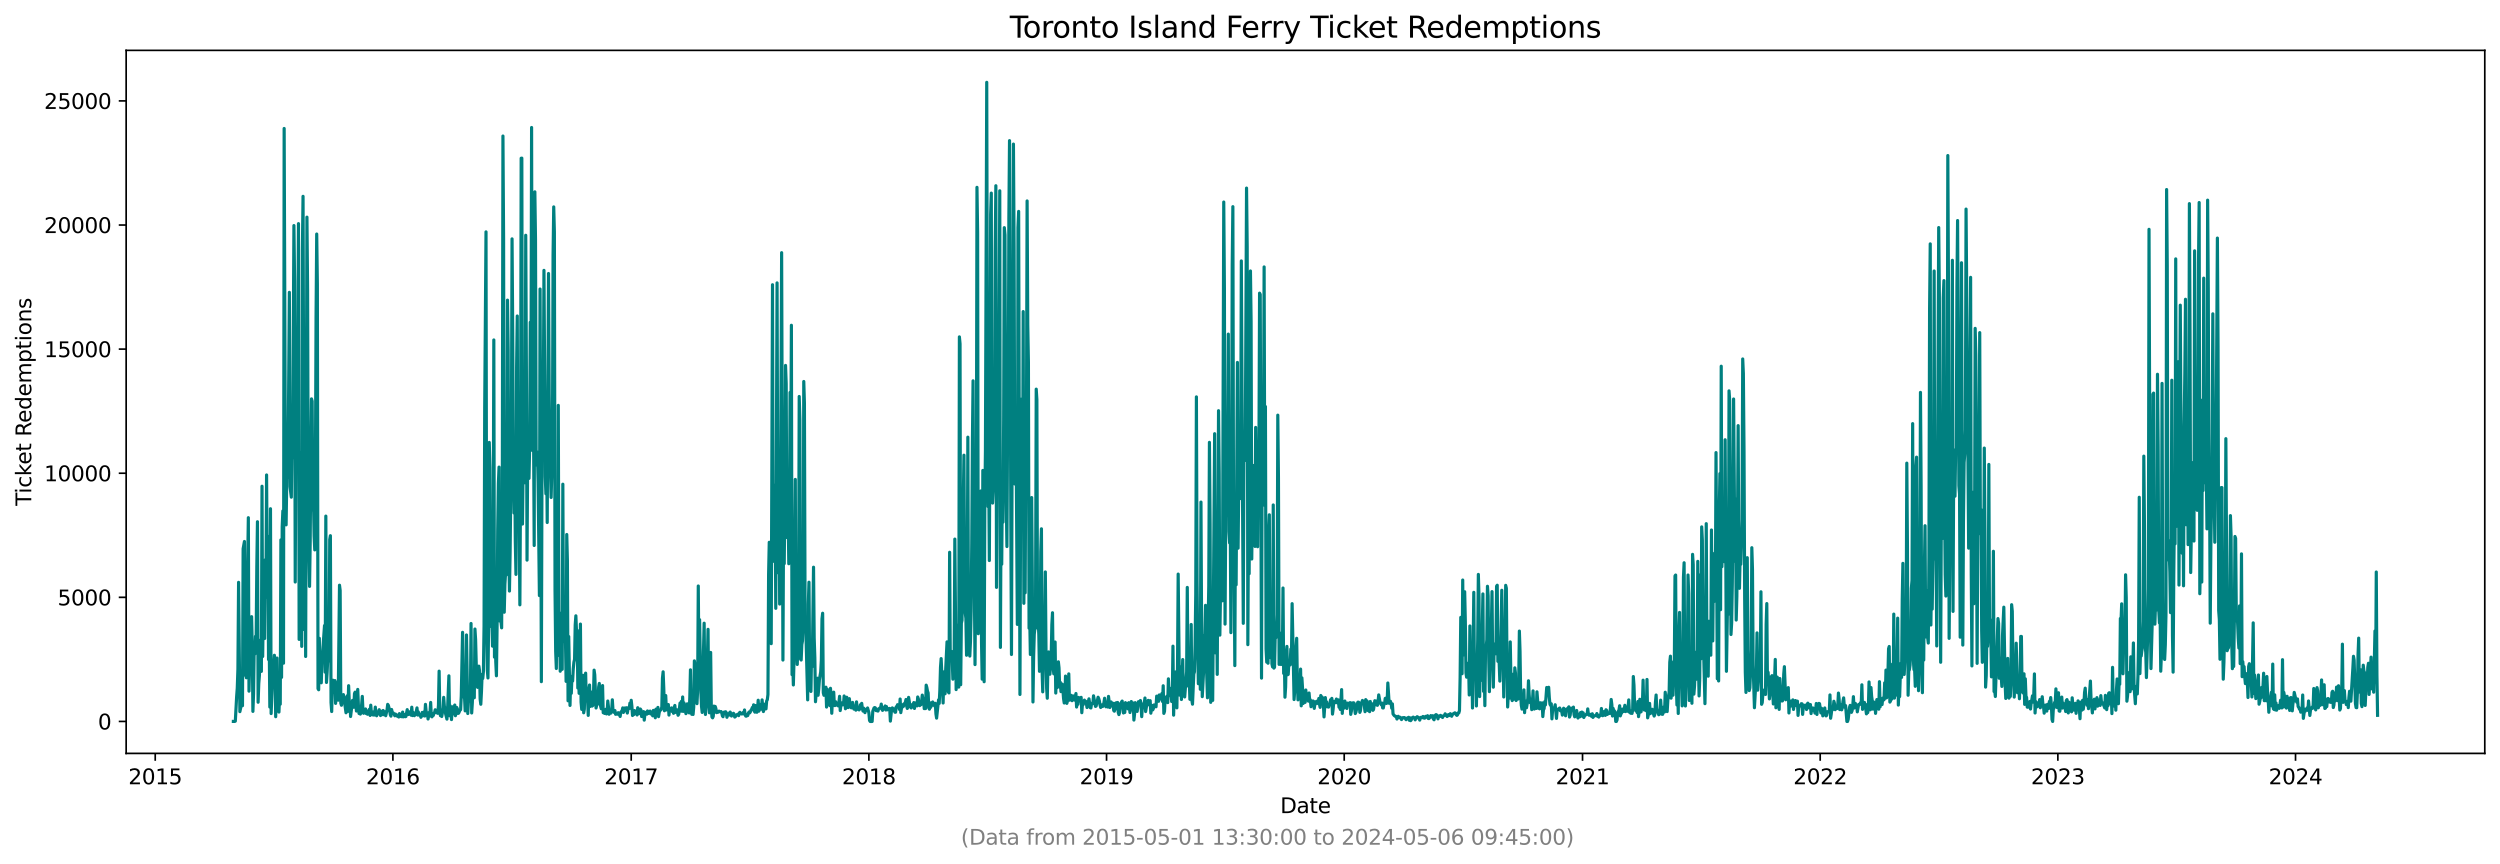 <?xml version="1.0" encoding="utf-8" standalone="no"?>
<!DOCTYPE svg PUBLIC "-//W3C//DTD SVG 1.1//EN"
  "http://www.w3.org/Graphics/SVG/1.1/DTD/svg11.dtd">
<svg xmlns:xlink="http://www.w3.org/1999/xlink" width="1182.891pt" height="408.957pt" viewBox="0 0 1182.891 408.957" xmlns="http://www.w3.org/2000/svg" version="1.1">
 <defs>
  <style type="text/css">*{stroke-linejoin: round; stroke-linecap: butt}</style>
 </defs>
 <g id="figure_1">
  <g id="patch_1">
   <path d="M 0 408.957 
L 1182.891 408.957 
L 1182.891 0 
L 0 0 
z
" style="fill: #ffffff"/>
  </g>
  <g id="axes_1">
   <g id="patch_2">
    <path d="M 59.691 356.478 
L 1175.691 356.478 
L 1175.691 23.838 
L 59.691 23.838 
z
" style="fill: #ffffff"/>
   </g>
   <g id="matplotlib.axis_1">
    <g id="xtick_1">
     <g id="line2d_1">
      <defs>
       <path id="m2020faacfe" d="M 0 0 
L 0 3.5 
" style="stroke: #000000; stroke-width: 0.8"/>
      </defs>
      <g>
       <use xlink:href="#m2020faacfe" x="73.447" y="356.478" style="stroke: #000000; stroke-width: 0.8"/>
      </g>
     </g>
     <g id="text_1">
      <!-- 2015 -->
      <g transform="translate(60.722 371.076) scale(0.1 -0.1)">
       <defs>
        <path id="DejaVuSans-32" d="M 1228 531 
L 3431 531 
L 3431 0 
L 469 0 
L 469 531 
Q 828 903 1448 1529 
Q 2069 2156 2228 2338 
Q 2531 2678 2651 2914 
Q 2772 3150 2772 3378 
Q 2772 3750 2511 3984 
Q 2250 4219 1831 4219 
Q 1534 4219 1204 4116 
Q 875 4013 500 3803 
L 500 4441 
Q 881 4594 1212 4672 
Q 1544 4750 1819 4750 
Q 2544 4750 2975 4387 
Q 3406 4025 3406 3419 
Q 3406 3131 3298 2873 
Q 3191 2616 2906 2266 
Q 2828 2175 2409 1742 
Q 1991 1309 1228 531 
z
" transform="scale(0.016)"/>
        <path id="DejaVuSans-30" d="M 2034 4250 
Q 1547 4250 1301 3770 
Q 1056 3291 1056 2328 
Q 1056 1369 1301 889 
Q 1547 409 2034 409 
Q 2525 409 2770 889 
Q 3016 1369 3016 2328 
Q 3016 3291 2770 3770 
Q 2525 4250 2034 4250 
z
M 2034 4750 
Q 2819 4750 3233 4129 
Q 3647 3509 3647 2328 
Q 3647 1150 3233 529 
Q 2819 -91 2034 -91 
Q 1250 -91 836 529 
Q 422 1150 422 2328 
Q 422 3509 836 4129 
Q 1250 4750 2034 4750 
z
" transform="scale(0.016)"/>
        <path id="DejaVuSans-31" d="M 794 531 
L 1825 531 
L 1825 4091 
L 703 3866 
L 703 4441 
L 1819 4666 
L 2450 4666 
L 2450 531 
L 3481 531 
L 3481 0 
L 794 0 
L 794 531 
z
" transform="scale(0.016)"/>
        <path id="DejaVuSans-35" d="M 691 4666 
L 3169 4666 
L 3169 4134 
L 1269 4134 
L 1269 2991 
Q 1406 3038 1543 3061 
Q 1681 3084 1819 3084 
Q 2600 3084 3056 2656 
Q 3513 2228 3513 1497 
Q 3513 744 3044 326 
Q 2575 -91 1722 -91 
Q 1428 -91 1123 -41 
Q 819 9 494 109 
L 494 744 
Q 775 591 1075 516 
Q 1375 441 1709 441 
Q 2250 441 2565 725 
Q 2881 1009 2881 1497 
Q 2881 1984 2565 2268 
Q 2250 2553 1709 2553 
Q 1456 2553 1204 2497 
Q 953 2441 691 2322 
L 691 4666 
z
" transform="scale(0.016)"/>
       </defs>
       <use xlink:href="#DejaVuSans-32"/>
       <use xlink:href="#DejaVuSans-30" x="63.623"/>
       <use xlink:href="#DejaVuSans-31" x="127.246"/>
       <use xlink:href="#DejaVuSans-35" x="190.869"/>
      </g>
     </g>
    </g>
    <g id="xtick_2">
     <g id="line2d_2">
      <g>
       <use xlink:href="#m2020faacfe" x="185.9" y="356.478" style="stroke: #000000; stroke-width: 0.8"/>
      </g>
     </g>
     <g id="text_2">
      <!-- 2016 -->
      <g transform="translate(173.175 371.076) scale(0.1 -0.1)">
       <defs>
        <path id="DejaVuSans-36" d="M 2113 2584 
Q 1688 2584 1439 2293 
Q 1191 2003 1191 1497 
Q 1191 994 1439 701 
Q 1688 409 2113 409 
Q 2538 409 2786 701 
Q 3034 994 3034 1497 
Q 3034 2003 2786 2293 
Q 2538 2584 2113 2584 
z
M 3366 4563 
L 3366 3988 
Q 3128 4100 2886 4159 
Q 2644 4219 2406 4219 
Q 1781 4219 1451 3797 
Q 1122 3375 1075 2522 
Q 1259 2794 1537 2939 
Q 1816 3084 2150 3084 
Q 2853 3084 3261 2657 
Q 3669 2231 3669 1497 
Q 3669 778 3244 343 
Q 2819 -91 2113 -91 
Q 1303 -91 875 529 
Q 447 1150 447 2328 
Q 447 3434 972 4092 
Q 1497 4750 2381 4750 
Q 2619 4750 2861 4703 
Q 3103 4656 3366 4563 
z
" transform="scale(0.016)"/>
       </defs>
       <use xlink:href="#DejaVuSans-32"/>
       <use xlink:href="#DejaVuSans-30" x="63.623"/>
       <use xlink:href="#DejaVuSans-31" x="127.246"/>
       <use xlink:href="#DejaVuSans-36" x="190.869"/>
      </g>
     </g>
    </g>
    <g id="xtick_3">
     <g id="line2d_3">
      <g>
       <use xlink:href="#m2020faacfe" x="298.662" y="356.478" style="stroke: #000000; stroke-width: 0.8"/>
      </g>
     </g>
     <g id="text_3">
      <!-- 2017 -->
      <g transform="translate(285.937 371.076) scale(0.1 -0.1)">
       <defs>
        <path id="DejaVuSans-37" d="M 525 4666 
L 3525 4666 
L 3525 4397 
L 1831 0 
L 1172 0 
L 2766 4134 
L 525 4134 
L 525 4666 
z
" transform="scale(0.016)"/>
       </defs>
       <use xlink:href="#DejaVuSans-32"/>
       <use xlink:href="#DejaVuSans-30" x="63.623"/>
       <use xlink:href="#DejaVuSans-31" x="127.246"/>
       <use xlink:href="#DejaVuSans-37" x="190.869"/>
      </g>
     </g>
    </g>
    <g id="xtick_4">
     <g id="line2d_4">
      <g>
       <use xlink:href="#m2020faacfe" x="411.115" y="356.478" style="stroke: #000000; stroke-width: 0.8"/>
      </g>
     </g>
     <g id="text_4">
      <!-- 2018 -->
      <g transform="translate(398.39 371.076) scale(0.1 -0.1)">
       <defs>
        <path id="DejaVuSans-38" d="M 2034 2216 
Q 1584 2216 1326 1975 
Q 1069 1734 1069 1313 
Q 1069 891 1326 650 
Q 1584 409 2034 409 
Q 2484 409 2743 651 
Q 3003 894 3003 1313 
Q 3003 1734 2745 1975 
Q 2488 2216 2034 2216 
z
M 1403 2484 
Q 997 2584 770 2862 
Q 544 3141 544 3541 
Q 544 4100 942 4425 
Q 1341 4750 2034 4750 
Q 2731 4750 3128 4425 
Q 3525 4100 3525 3541 
Q 3525 3141 3298 2862 
Q 3072 2584 2669 2484 
Q 3125 2378 3379 2068 
Q 3634 1759 3634 1313 
Q 3634 634 3220 271 
Q 2806 -91 2034 -91 
Q 1263 -91 848 271 
Q 434 634 434 1313 
Q 434 1759 690 2068 
Q 947 2378 1403 2484 
z
M 1172 3481 
Q 1172 3119 1398 2916 
Q 1625 2713 2034 2713 
Q 2441 2713 2670 2916 
Q 2900 3119 2900 3481 
Q 2900 3844 2670 4047 
Q 2441 4250 2034 4250 
Q 1625 4250 1398 4047 
Q 1172 3844 1172 3481 
z
" transform="scale(0.016)"/>
       </defs>
       <use xlink:href="#DejaVuSans-32"/>
       <use xlink:href="#DejaVuSans-30" x="63.623"/>
       <use xlink:href="#DejaVuSans-31" x="127.246"/>
       <use xlink:href="#DejaVuSans-38" x="190.869"/>
      </g>
     </g>
    </g>
    <g id="xtick_5">
     <g id="line2d_5">
      <g>
       <use xlink:href="#m2020faacfe" x="523.569" y="356.478" style="stroke: #000000; stroke-width: 0.8"/>
      </g>
     </g>
     <g id="text_5">
      <!-- 2019 -->
      <g transform="translate(510.844 371.076) scale(0.1 -0.1)">
       <defs>
        <path id="DejaVuSans-39" d="M 703 97 
L 703 672 
Q 941 559 1184 500 
Q 1428 441 1663 441 
Q 2288 441 2617 861 
Q 2947 1281 2994 2138 
Q 2813 1869 2534 1725 
Q 2256 1581 1919 1581 
Q 1219 1581 811 2004 
Q 403 2428 403 3163 
Q 403 3881 828 4315 
Q 1253 4750 1959 4750 
Q 2769 4750 3195 4129 
Q 3622 3509 3622 2328 
Q 3622 1225 3098 567 
Q 2575 -91 1691 -91 
Q 1453 -91 1209 -44 
Q 966 3 703 97 
z
M 1959 2075 
Q 2384 2075 2632 2365 
Q 2881 2656 2881 3163 
Q 2881 3666 2632 3958 
Q 2384 4250 1959 4250 
Q 1534 4250 1286 3958 
Q 1038 3666 1038 3163 
Q 1038 2656 1286 2365 
Q 1534 2075 1959 2075 
z
" transform="scale(0.016)"/>
       </defs>
       <use xlink:href="#DejaVuSans-32"/>
       <use xlink:href="#DejaVuSans-30" x="63.623"/>
       <use xlink:href="#DejaVuSans-31" x="127.246"/>
       <use xlink:href="#DejaVuSans-39" x="190.869"/>
      </g>
     </g>
    </g>
    <g id="xtick_6">
     <g id="line2d_6">
      <g>
       <use xlink:href="#m2020faacfe" x="636.022" y="356.478" style="stroke: #000000; stroke-width: 0.8"/>
      </g>
     </g>
     <g id="text_6">
      <!-- 2020 -->
      <g transform="translate(623.297 371.076) scale(0.1 -0.1)">
       <use xlink:href="#DejaVuSans-32"/>
       <use xlink:href="#DejaVuSans-30" x="63.623"/>
       <use xlink:href="#DejaVuSans-32" x="127.246"/>
       <use xlink:href="#DejaVuSans-30" x="190.869"/>
      </g>
     </g>
    </g>
    <g id="xtick_7">
     <g id="line2d_7">
      <g>
       <use xlink:href="#m2020faacfe" x="748.784" y="356.478" style="stroke: #000000; stroke-width: 0.8"/>
      </g>
     </g>
     <g id="text_7">
      <!-- 2021 -->
      <g transform="translate(736.059 371.076) scale(0.1 -0.1)">
       <use xlink:href="#DejaVuSans-32"/>
       <use xlink:href="#DejaVuSans-30" x="63.623"/>
       <use xlink:href="#DejaVuSans-32" x="127.246"/>
       <use xlink:href="#DejaVuSans-31" x="190.869"/>
      </g>
     </g>
    </g>
    <g id="xtick_8">
     <g id="line2d_8">
      <g>
       <use xlink:href="#m2020faacfe" x="861.237" y="356.478" style="stroke: #000000; stroke-width: 0.8"/>
      </g>
     </g>
     <g id="text_8">
      <!-- 2022 -->
      <g transform="translate(848.512 371.076) scale(0.1 -0.1)">
       <use xlink:href="#DejaVuSans-32"/>
       <use xlink:href="#DejaVuSans-30" x="63.623"/>
       <use xlink:href="#DejaVuSans-32" x="127.246"/>
       <use xlink:href="#DejaVuSans-32" x="190.869"/>
      </g>
     </g>
    </g>
    <g id="xtick_9">
     <g id="line2d_9">
      <g>
       <use xlink:href="#m2020faacfe" x="973.69" y="356.478" style="stroke: #000000; stroke-width: 0.8"/>
      </g>
     </g>
     <g id="text_9">
      <!-- 2023 -->
      <g transform="translate(960.965 371.076) scale(0.1 -0.1)">
       <defs>
        <path id="DejaVuSans-33" d="M 2597 2516 
Q 3050 2419 3304 2112 
Q 3559 1806 3559 1356 
Q 3559 666 3084 287 
Q 2609 -91 1734 -91 
Q 1441 -91 1130 -33 
Q 819 25 488 141 
L 488 750 
Q 750 597 1062 519 
Q 1375 441 1716 441 
Q 2309 441 2620 675 
Q 2931 909 2931 1356 
Q 2931 1769 2642 2001 
Q 2353 2234 1838 2234 
L 1294 2234 
L 1294 2753 
L 1863 2753 
Q 2328 2753 2575 2939 
Q 2822 3125 2822 3475 
Q 2822 3834 2567 4026 
Q 2313 4219 1838 4219 
Q 1578 4219 1281 4162 
Q 984 4106 628 3988 
L 628 4550 
Q 988 4650 1302 4700 
Q 1616 4750 1894 4750 
Q 2613 4750 3031 4423 
Q 3450 4097 3450 3541 
Q 3450 3153 3228 2886 
Q 3006 2619 2597 2516 
z
" transform="scale(0.016)"/>
       </defs>
       <use xlink:href="#DejaVuSans-32"/>
       <use xlink:href="#DejaVuSans-30" x="63.623"/>
       <use xlink:href="#DejaVuSans-32" x="127.246"/>
       <use xlink:href="#DejaVuSans-33" x="190.869"/>
      </g>
     </g>
    </g>
    <g id="xtick_10">
     <g id="line2d_10">
      <g>
       <use xlink:href="#m2020faacfe" x="1086.144" y="356.478" style="stroke: #000000; stroke-width: 0.8"/>
      </g>
     </g>
     <g id="text_10">
      <!-- 2024 -->
      <g transform="translate(1073.419 371.076) scale(0.1 -0.1)">
       <defs>
        <path id="DejaVuSans-34" d="M 2419 4116 
L 825 1625 
L 2419 1625 
L 2419 4116 
z
M 2253 4666 
L 3047 4666 
L 3047 1625 
L 3713 1625 
L 3713 1100 
L 3047 1100 
L 3047 0 
L 2419 0 
L 2419 1100 
L 313 1100 
L 313 1709 
L 2253 4666 
z
" transform="scale(0.016)"/>
       </defs>
       <use xlink:href="#DejaVuSans-32"/>
       <use xlink:href="#DejaVuSans-30" x="63.623"/>
       <use xlink:href="#DejaVuSans-32" x="127.246"/>
       <use xlink:href="#DejaVuSans-34" x="190.869"/>
      </g>
     </g>
    </g>
    <g id="text_11">
     <!-- Date -->
     <g transform="translate(605.74 384.754) scale(0.1 -0.1)">
      <defs>
       <path id="DejaVuSans-44" d="M 1259 4147 
L 1259 519 
L 2022 519 
Q 2988 519 3436 956 
Q 3884 1394 3884 2338 
Q 3884 3275 3436 3711 
Q 2988 4147 2022 4147 
L 1259 4147 
z
M 628 4666 
L 1925 4666 
Q 3281 4666 3915 4102 
Q 4550 3538 4550 2338 
Q 4550 1131 3912 565 
Q 3275 0 1925 0 
L 628 0 
L 628 4666 
z
" transform="scale(0.016)"/>
       <path id="DejaVuSans-61" d="M 2194 1759 
Q 1497 1759 1228 1600 
Q 959 1441 959 1056 
Q 959 750 1161 570 
Q 1363 391 1709 391 
Q 2188 391 2477 730 
Q 2766 1069 2766 1631 
L 2766 1759 
L 2194 1759 
z
M 3341 1997 
L 3341 0 
L 2766 0 
L 2766 531 
Q 2569 213 2275 61 
Q 1981 -91 1556 -91 
Q 1019 -91 701 211 
Q 384 513 384 1019 
Q 384 1609 779 1909 
Q 1175 2209 1959 2209 
L 2766 2209 
L 2766 2266 
Q 2766 2663 2505 2880 
Q 2244 3097 1772 3097 
Q 1472 3097 1187 3025 
Q 903 2953 641 2809 
L 641 3341 
Q 956 3463 1253 3523 
Q 1550 3584 1831 3584 
Q 2591 3584 2966 3190 
Q 3341 2797 3341 1997 
z
" transform="scale(0.016)"/>
       <path id="DejaVuSans-74" d="M 1172 4494 
L 1172 3500 
L 2356 3500 
L 2356 3053 
L 1172 3053 
L 1172 1153 
Q 1172 725 1289 603 
Q 1406 481 1766 481 
L 2356 481 
L 2356 0 
L 1766 0 
Q 1100 0 847 248 
Q 594 497 594 1153 
L 594 3053 
L 172 3053 
L 172 3500 
L 594 3500 
L 594 4494 
L 1172 4494 
z
" transform="scale(0.016)"/>
       <path id="DejaVuSans-65" d="M 3597 1894 
L 3597 1613 
L 953 1613 
Q 991 1019 1311 708 
Q 1631 397 2203 397 
Q 2534 397 2845 478 
Q 3156 559 3463 722 
L 3463 178 
Q 3153 47 2828 -22 
Q 2503 -91 2169 -91 
Q 1331 -91 842 396 
Q 353 884 353 1716 
Q 353 2575 817 3079 
Q 1281 3584 2069 3584 
Q 2775 3584 3186 3129 
Q 3597 2675 3597 1894 
z
M 3022 2063 
Q 3016 2534 2758 2815 
Q 2500 3097 2075 3097 
Q 1594 3097 1305 2825 
Q 1016 2553 972 2059 
L 3022 2063 
z
" transform="scale(0.016)"/>
      </defs>
      <use xlink:href="#DejaVuSans-44"/>
      <use xlink:href="#DejaVuSans-61" x="77.002"/>
      <use xlink:href="#DejaVuSans-74" x="138.281"/>
      <use xlink:href="#DejaVuSans-65" x="177.49"/>
     </g>
    </g>
   </g>
   <g id="matplotlib.axis_2">
    <g id="ytick_1">
     <g id="line2d_11">
      <defs>
       <path id="md3e285c9ee" d="M 0 0 
L -3.5 0 
" style="stroke: #000000; stroke-width: 0.8"/>
      </defs>
      <g>
       <use xlink:href="#md3e285c9ee" x="59.691" y="341.358" style="stroke: #000000; stroke-width: 0.8"/>
      </g>
     </g>
     <g id="text_12">
      <!-- 0 -->
      <g transform="translate(46.328 345.157) scale(0.1 -0.1)">
       <use xlink:href="#DejaVuSans-30"/>
      </g>
     </g>
    </g>
    <g id="ytick_2">
     <g id="line2d_12">
      <g>
       <use xlink:href="#md3e285c9ee" x="59.691" y="282.635" style="stroke: #000000; stroke-width: 0.8"/>
      </g>
     </g>
     <g id="text_13">
      <!-- 5000 -->
      <g transform="translate(27.241 286.434) scale(0.1 -0.1)">
       <use xlink:href="#DejaVuSans-35"/>
       <use xlink:href="#DejaVuSans-30" x="63.623"/>
       <use xlink:href="#DejaVuSans-30" x="127.246"/>
       <use xlink:href="#DejaVuSans-30" x="190.869"/>
      </g>
     </g>
    </g>
    <g id="ytick_3">
     <g id="line2d_13">
      <g>
       <use xlink:href="#md3e285c9ee" x="59.691" y="223.912" style="stroke: #000000; stroke-width: 0.8"/>
      </g>
     </g>
     <g id="text_14">
      <!-- 10000 -->
      <g transform="translate(20.878 227.711) scale(0.1 -0.1)">
       <use xlink:href="#DejaVuSans-31"/>
       <use xlink:href="#DejaVuSans-30" x="63.623"/>
       <use xlink:href="#DejaVuSans-30" x="127.246"/>
       <use xlink:href="#DejaVuSans-30" x="190.869"/>
       <use xlink:href="#DejaVuSans-30" x="254.492"/>
      </g>
     </g>
    </g>
    <g id="ytick_4">
     <g id="line2d_14">
      <g>
       <use xlink:href="#md3e285c9ee" x="59.691" y="165.189" style="stroke: #000000; stroke-width: 0.8"/>
      </g>
     </g>
     <g id="text_15">
      <!-- 15000 -->
      <g transform="translate(20.878 168.988) scale(0.1 -0.1)">
       <use xlink:href="#DejaVuSans-31"/>
       <use xlink:href="#DejaVuSans-35" x="63.623"/>
       <use xlink:href="#DejaVuSans-30" x="127.246"/>
       <use xlink:href="#DejaVuSans-30" x="190.869"/>
       <use xlink:href="#DejaVuSans-30" x="254.492"/>
      </g>
     </g>
    </g>
    <g id="ytick_5">
     <g id="line2d_15">
      <g>
       <use xlink:href="#md3e285c9ee" x="59.691" y="106.466" style="stroke: #000000; stroke-width: 0.8"/>
      </g>
     </g>
     <g id="text_16">
      <!-- 20000 -->
      <g transform="translate(20.878 110.265) scale(0.1 -0.1)">
       <use xlink:href="#DejaVuSans-32"/>
       <use xlink:href="#DejaVuSans-30" x="63.623"/>
       <use xlink:href="#DejaVuSans-30" x="127.246"/>
       <use xlink:href="#DejaVuSans-30" x="190.869"/>
       <use xlink:href="#DejaVuSans-30" x="254.492"/>
      </g>
     </g>
    </g>
    <g id="ytick_6">
     <g id="line2d_16">
      <g>
       <use xlink:href="#md3e285c9ee" x="59.691" y="47.743" style="stroke: #000000; stroke-width: 0.8"/>
      </g>
     </g>
     <g id="text_17">
      <!-- 25000 -->
      <g transform="translate(20.878 51.542) scale(0.1 -0.1)">
       <use xlink:href="#DejaVuSans-32"/>
       <use xlink:href="#DejaVuSans-35" x="63.623"/>
       <use xlink:href="#DejaVuSans-30" x="127.246"/>
       <use xlink:href="#DejaVuSans-30" x="190.869"/>
       <use xlink:href="#DejaVuSans-30" x="254.492"/>
      </g>
     </g>
    </g>
    <g id="text_18">
     <!-- Ticket Redemptions -->
     <g transform="translate(14.798 239.337) rotate(-90) scale(0.1 -0.1)">
      <defs>
       <path id="DejaVuSans-54" d="M -19 4666 
L 3928 4666 
L 3928 4134 
L 2272 4134 
L 2272 0 
L 1638 0 
L 1638 4134 
L -19 4134 
L -19 4666 
z
" transform="scale(0.016)"/>
       <path id="DejaVuSans-69" d="M 603 3500 
L 1178 3500 
L 1178 0 
L 603 0 
L 603 3500 
z
M 603 4863 
L 1178 4863 
L 1178 4134 
L 603 4134 
L 603 4863 
z
" transform="scale(0.016)"/>
       <path id="DejaVuSans-63" d="M 3122 3366 
L 3122 2828 
Q 2878 2963 2633 3030 
Q 2388 3097 2138 3097 
Q 1578 3097 1268 2742 
Q 959 2388 959 1747 
Q 959 1106 1268 751 
Q 1578 397 2138 397 
Q 2388 397 2633 464 
Q 2878 531 3122 666 
L 3122 134 
Q 2881 22 2623 -34 
Q 2366 -91 2075 -91 
Q 1284 -91 818 406 
Q 353 903 353 1747 
Q 353 2603 823 3093 
Q 1294 3584 2113 3584 
Q 2378 3584 2631 3529 
Q 2884 3475 3122 3366 
z
" transform="scale(0.016)"/>
       <path id="DejaVuSans-6b" d="M 581 4863 
L 1159 4863 
L 1159 1991 
L 2875 3500 
L 3609 3500 
L 1753 1863 
L 3688 0 
L 2938 0 
L 1159 1709 
L 1159 0 
L 581 0 
L 581 4863 
z
" transform="scale(0.016)"/>
       <path id="DejaVuSans-20" transform="scale(0.016)"/>
       <path id="DejaVuSans-52" d="M 2841 2188 
Q 3044 2119 3236 1894 
Q 3428 1669 3622 1275 
L 4263 0 
L 3584 0 
L 2988 1197 
Q 2756 1666 2539 1819 
Q 2322 1972 1947 1972 
L 1259 1972 
L 1259 0 
L 628 0 
L 628 4666 
L 2053 4666 
Q 2853 4666 3247 4331 
Q 3641 3997 3641 3322 
Q 3641 2881 3436 2590 
Q 3231 2300 2841 2188 
z
M 1259 4147 
L 1259 2491 
L 2053 2491 
Q 2509 2491 2742 2702 
Q 2975 2913 2975 3322 
Q 2975 3731 2742 3939 
Q 2509 4147 2053 4147 
L 1259 4147 
z
" transform="scale(0.016)"/>
       <path id="DejaVuSans-64" d="M 2906 2969 
L 2906 4863 
L 3481 4863 
L 3481 0 
L 2906 0 
L 2906 525 
Q 2725 213 2448 61 
Q 2172 -91 1784 -91 
Q 1150 -91 751 415 
Q 353 922 353 1747 
Q 353 2572 751 3078 
Q 1150 3584 1784 3584 
Q 2172 3584 2448 3432 
Q 2725 3281 2906 2969 
z
M 947 1747 
Q 947 1113 1208 752 
Q 1469 391 1925 391 
Q 2381 391 2643 752 
Q 2906 1113 2906 1747 
Q 2906 2381 2643 2742 
Q 2381 3103 1925 3103 
Q 1469 3103 1208 2742 
Q 947 2381 947 1747 
z
" transform="scale(0.016)"/>
       <path id="DejaVuSans-6d" d="M 3328 2828 
Q 3544 3216 3844 3400 
Q 4144 3584 4550 3584 
Q 5097 3584 5394 3201 
Q 5691 2819 5691 2113 
L 5691 0 
L 5113 0 
L 5113 2094 
Q 5113 2597 4934 2840 
Q 4756 3084 4391 3084 
Q 3944 3084 3684 2787 
Q 3425 2491 3425 1978 
L 3425 0 
L 2847 0 
L 2847 2094 
Q 2847 2600 2669 2842 
Q 2491 3084 2119 3084 
Q 1678 3084 1418 2786 
Q 1159 2488 1159 1978 
L 1159 0 
L 581 0 
L 581 3500 
L 1159 3500 
L 1159 2956 
Q 1356 3278 1631 3431 
Q 1906 3584 2284 3584 
Q 2666 3584 2933 3390 
Q 3200 3197 3328 2828 
z
" transform="scale(0.016)"/>
       <path id="DejaVuSans-70" d="M 1159 525 
L 1159 -1331 
L 581 -1331 
L 581 3500 
L 1159 3500 
L 1159 2969 
Q 1341 3281 1617 3432 
Q 1894 3584 2278 3584 
Q 2916 3584 3314 3078 
Q 3713 2572 3713 1747 
Q 3713 922 3314 415 
Q 2916 -91 2278 -91 
Q 1894 -91 1617 61 
Q 1341 213 1159 525 
z
M 3116 1747 
Q 3116 2381 2855 2742 
Q 2594 3103 2138 3103 
Q 1681 3103 1420 2742 
Q 1159 2381 1159 1747 
Q 1159 1113 1420 752 
Q 1681 391 2138 391 
Q 2594 391 2855 752 
Q 3116 1113 3116 1747 
z
" transform="scale(0.016)"/>
       <path id="DejaVuSans-6f" d="M 1959 3097 
Q 1497 3097 1228 2736 
Q 959 2375 959 1747 
Q 959 1119 1226 758 
Q 1494 397 1959 397 
Q 2419 397 2687 759 
Q 2956 1122 2956 1747 
Q 2956 2369 2687 2733 
Q 2419 3097 1959 3097 
z
M 1959 3584 
Q 2709 3584 3137 3096 
Q 3566 2609 3566 1747 
Q 3566 888 3137 398 
Q 2709 -91 1959 -91 
Q 1206 -91 779 398 
Q 353 888 353 1747 
Q 353 2609 779 3096 
Q 1206 3584 1959 3584 
z
" transform="scale(0.016)"/>
       <path id="DejaVuSans-6e" d="M 3513 2113 
L 3513 0 
L 2938 0 
L 2938 2094 
Q 2938 2591 2744 2837 
Q 2550 3084 2163 3084 
Q 1697 3084 1428 2787 
Q 1159 2491 1159 1978 
L 1159 0 
L 581 0 
L 581 3500 
L 1159 3500 
L 1159 2956 
Q 1366 3272 1645 3428 
Q 1925 3584 2291 3584 
Q 2894 3584 3203 3211 
Q 3513 2838 3513 2113 
z
" transform="scale(0.016)"/>
       <path id="DejaVuSans-73" d="M 2834 3397 
L 2834 2853 
Q 2591 2978 2328 3040 
Q 2066 3103 1784 3103 
Q 1356 3103 1142 2972 
Q 928 2841 928 2578 
Q 928 2378 1081 2264 
Q 1234 2150 1697 2047 
L 1894 2003 
Q 2506 1872 2764 1633 
Q 3022 1394 3022 966 
Q 3022 478 2636 193 
Q 2250 -91 1575 -91 
Q 1294 -91 989 -36 
Q 684 19 347 128 
L 347 722 
Q 666 556 975 473 
Q 1284 391 1588 391 
Q 1994 391 2212 530 
Q 2431 669 2431 922 
Q 2431 1156 2273 1281 
Q 2116 1406 1581 1522 
L 1381 1569 
Q 847 1681 609 1914 
Q 372 2147 372 2553 
Q 372 3047 722 3315 
Q 1072 3584 1716 3584 
Q 2034 3584 2315 3537 
Q 2597 3491 2834 3397 
z
" transform="scale(0.016)"/>
      </defs>
      <use xlink:href="#DejaVuSans-54"/>
      <use xlink:href="#DejaVuSans-69" x="57.959"/>
      <use xlink:href="#DejaVuSans-63" x="85.742"/>
      <use xlink:href="#DejaVuSans-6b" x="140.723"/>
      <use xlink:href="#DejaVuSans-65" x="195.008"/>
      <use xlink:href="#DejaVuSans-74" x="256.531"/>
      <use xlink:href="#DejaVuSans-20" x="295.74"/>
      <use xlink:href="#DejaVuSans-52" x="327.527"/>
      <use xlink:href="#DejaVuSans-65" x="392.51"/>
      <use xlink:href="#DejaVuSans-64" x="454.033"/>
      <use xlink:href="#DejaVuSans-65" x="517.51"/>
      <use xlink:href="#DejaVuSans-6d" x="579.033"/>
      <use xlink:href="#DejaVuSans-70" x="676.445"/>
      <use xlink:href="#DejaVuSans-74" x="739.922"/>
      <use xlink:href="#DejaVuSans-69" x="779.131"/>
      <use xlink:href="#DejaVuSans-6f" x="806.914"/>
      <use xlink:href="#DejaVuSans-6e" x="868.096"/>
      <use xlink:href="#DejaVuSans-73" x="931.475"/>
     </g>
    </g>
   </g>
   <g id="line2d_17">
    <path d="M 110.418 341.346 
L 111.034 341.358 
L 111.342 341.217 
L 111.958 329.742 
L 112.266 325.585 
L 112.575 316.6 
L 112.883 275.541 
L 113.499 336.719 
L 114.115 333.806 
L 114.423 320.523 
L 114.731 333.9 
L 115.039 259.639 
L 115.655 256.209 
L 115.964 319.489 
L 116.272 308.755 
L 116.58 320.687 
L 116.888 319.266 
L 117.196 266.181 
L 117.504 244.958 
L 117.812 327.018 
L 118.12 313.817 
L 118.428 319.067 
L 118.736 308.778 
L 119.044 291.784 
L 119.353 305.49 
L 119.661 336.59 
L 119.969 328.251 
L 120.277 305.83 
L 120.585 309.424 
L 120.893 301.05 
L 121.201 302.53 
L 121.509 268.541 
L 121.817 246.861 
L 122.125 332.256 
L 122.433 323.447 
L 122.742 319.536 
L 123.05 304.55 
L 123.358 302.812 
L 123.666 317.669 
L 123.974 230.078 
L 124.282 310.61 
L 124.59 285.442 
L 124.898 288.39 
L 125.206 302.107 
L 125.514 264.853 
L 125.822 282.705 
L 126.131 224.734 
L 126.439 273.932 
L 126.747 253.731 
L 127.055 312.067 
L 127.363 301.99 
L 127.671 334.546 
L 127.979 240.718 
L 128.287 337.623 
L 128.903 322.085 
L 129.211 316.483 
L 129.52 315.062 
L 129.828 310.047 
L 130.136 317.328 
L 130.444 339.103 
L 131.06 311.362 
L 131.368 330.882 
L 131.676 332.89 
L 131.984 336.907 
L 132.292 329.437 
L 132.6 333.195 
L 132.909 255.446 
L 133.217 320.499 
L 133.525 249.139 
L 133.833 241.752 
L 134.141 313.793 
L 134.449 60.791 
L 135.065 232.474 
L 135.373 248.329 
L 135.681 226.613 
L 135.989 225.133 
L 136.298 221.023 
L 136.914 138.329 
L 137.222 230.266 
L 137.838 235.234 
L 138.146 205.038 
L 138.454 216.677 
L 139.07 106.736 
L 139.379 132.75 
L 139.687 275.377 
L 139.995 204.181 
L 140.303 217.264 
L 140.611 208.139 
L 141.227 105.82 
L 141.535 302.53 
L 141.843 275.388 
L 142.151 218.439 
L 142.459 214.011 
L 142.768 305.83 
L 143.076 118.422 
L 143.384 92.901 
L 144 297.903 
L 144.308 214.622 
L 144.616 310.61 
L 145.232 102.754 
L 145.54 137.436 
L 145.848 243.079 
L 146.465 277.444 
L 146.773 256.01 
L 147.081 214.622 
L 147.389 188.725 
L 147.697 189.829 
L 148.005 241.4 
L 148.313 236.326 
L 148.621 253.59 
L 148.929 260.179 
L 149.237 224.887 
L 149.546 149.98 
L 149.854 110.741 
L 150.162 134.441 
L 150.47 325.867 
L 150.778 326.36 
L 151.086 302.025 
L 151.394 319.865 
L 151.702 321.204 
L 152.01 323.06 
L 152.318 313.37 
L 153.551 295.977 
L 153.859 318.033 
L 154.167 244.206 
L 154.475 322.907 
L 154.783 318.057 
L 155.091 311.233 
L 155.399 312.818 
L 155.707 312.595 
L 156.015 255.329 
L 156.324 253.473 
L 156.632 332.373 
L 156.94 336.66 
L 157.248 323.471 
L 157.556 321.862 
L 157.864 327.617 
L 158.172 327.335 
L 158.48 322.026 
L 158.788 332.808 
L 159.404 323.001 
L 159.713 325.561 
L 160.021 331.304 
L 160.637 276.892 
L 160.945 279.393 
L 161.253 332.702 
L 161.561 333.7 
L 161.869 331.175 
L 162.177 332.361 
L 162.485 328.662 
L 162.793 331.915 
L 163.102 332.796 
L 163.718 337.247 
L 164.026 329.789 
L 164.334 329.202 
L 164.642 336.59 
L 164.95 324.446 
L 165.258 331.903 
L 165.566 332.267 
L 165.874 339.009 
L 166.799 331.398 
L 167.107 333.583 
L 167.415 334.652 
L 167.723 328.157 
L 168.031 327.487 
L 168.647 336.437 
L 168.955 330.013 
L 169.263 326.207 
L 169.571 333.665 
L 169.88 337.588 
L 170.188 335.697 
L 170.496 337.881 
L 170.804 337.2 
L 171.42 329.508 
L 171.728 335.967 
L 172.036 337.494 
L 172.344 336.578 
L 172.652 336.871 
L 172.96 335.45 
L 173.269 337.623 
L 173.577 336.836 
L 173.885 337.952 
L 174.193 336.366 
L 174.501 336.402 
L 174.809 335.568 
L 175.117 338.516 
L 175.425 333.665 
L 175.733 337.635 
L 176.041 337.318 
L 176.349 338.245 
L 176.658 336.848 
L 176.966 338.351 
L 177.274 337.952 
L 177.582 334.581 
L 177.89 337.541 
L 178.198 338.668 
L 178.814 337.13 
L 179.122 336.86 
L 179.43 335.803 
L 179.738 337.846 
L 180.047 338.563 
L 180.355 336.543 
L 180.971 338.128 
L 181.279 336.167 
L 181.587 338.152 
L 181.895 337.576 
L 182.203 336.754 
L 182.511 338.645 
L 183.128 335.897 
L 183.436 333.278 
L 183.744 333.736 
L 184.36 336.049 
L 184.668 338.152 
L 184.976 338.844 
L 185.284 335.697 
L 185.592 337.012 
L 186.208 337.459 
L 186.825 338.68 
L 187.133 337.858 
L 187.441 338.234 
L 187.749 338.281 
L 188.057 338.938 
L 188.365 338.539 
L 188.673 339.256 
L 188.981 337.647 
L 189.289 339.044 
L 189.906 338.386 
L 190.214 339.15 
L 190.522 336.918 
L 190.83 339.173 
L 191.138 338.856 
L 191.446 338.105 
L 191.754 339.115 
L 192.062 339.009 
L 192.678 335.779 
L 192.986 338.046 
L 193.295 338.058 
L 193.911 336.789 
L 194.527 338.398 
L 194.835 334.616 
L 195.143 338.574 
L 195.451 337.048 
L 195.759 338.093 
L 196.067 338.633 
L 196.375 337.658 
L 196.684 338.046 
L 197.3 334.957 
L 197.608 338.328 
L 197.916 336.813 
L 198.224 338.187 
L 198.532 338.469 
L 198.84 338.046 
L 199.148 339.396 
L 199.456 338.551 
L 199.764 337.095 
L 200.073 338.692 
L 200.689 336.789 
L 200.997 338.786 
L 201.305 333.278 
L 201.613 336.507 
L 201.921 337.282 
L 202.229 337.611 
L 202.537 340.195 
L 203.153 337.001 
L 203.462 337.153 
L 203.77 332.373 
L 204.078 338.927 
L 204.386 339.173 
L 204.694 338.187 
L 205.002 338.527 
L 205.31 337.435 
L 205.618 337.235 
L 205.926 335.838 
L 206.234 337.2 
L 206.542 336.66 
L 206.851 337.341 
L 207.159 337.517 
L 207.467 333.665 
L 207.775 317.563 
L 208.083 336.39 
L 208.391 338.621 
L 208.699 335.92 
L 209.007 339.021 
L 209.623 335.497 
L 209.931 329.966 
L 210.24 334.064 
L 210.548 335.486 
L 210.856 337.787 
L 211.472 340.254 
L 211.78 335.568 
L 212.396 319.783 
L 212.704 338.657 
L 213.012 333.947 
L 213.32 335.791 
L 213.629 340.477 
L 213.937 335.932 
L 214.245 334.417 
L 214.553 337.764 
L 214.861 337.059 
L 215.169 333.595 
L 215.477 338.645 
L 215.785 337.576 
L 216.093 334.734 
L 216.401 335.356 
L 216.709 337.553 
L 217.018 337.423 
L 217.634 336.049 
L 217.942 335.791 
L 218.25 329.402 
L 218.866 299.195 
L 219.174 325.15 
L 219.482 329.907 
L 219.79 329.86 
L 220.098 336.355 
L 220.407 327.358 
L 220.715 300.44 
L 221.331 337.6 
L 221.947 325.831 
L 222.255 331.774 
L 222.563 330.823 
L 222.871 295.014 
L 223.179 337.341 
L 223.487 332.467 
L 223.796 321.838 
L 224.412 330.142 
L 224.72 297.633 
L 225.028 302.53 
L 225.336 314.322 
L 225.952 325.221 
L 226.568 315.191 
L 226.877 317.293 
L 227.185 330.776 
L 227.493 333.219 
L 227.801 327.347 
L 228.109 319.055 
L 228.417 321.028 
L 228.725 317.845 
L 229.033 296.341 
L 229.341 193.07 
L 229.957 109.719 
L 230.266 291.443 
L 230.574 317 
L 230.882 320.77 
L 231.19 295.378 
L 231.498 209.348 
L 231.806 221.258 
L 232.114 286.957 
L 232.422 296.493 
L 232.73 291.197 
L 233.038 305.736 
L 233.346 262.117 
L 233.655 160.855 
L 233.963 310.928 
L 234.271 297.656 
L 234.579 313.206 
L 234.887 319.748 
L 235.195 295.836 
L 235.503 250.408 
L 235.811 228.739 
L 236.119 221.023 
L 236.427 293.816 
L 236.735 291.279 
L 237.352 297.069 
L 237.66 239.591 
L 237.968 64.373 
L 238.276 113.184 
L 238.584 289.67 
L 238.892 276.363 
L 239.2 271.325 
L 239.508 272.065 
L 239.816 235.316 
L 240.124 142.017 
L 240.433 165.412 
L 240.741 257.912 
L 241.049 279.652 
L 241.357 261.682 
L 241.973 204.615 
L 242.281 113.031 
L 242.589 156.991 
L 242.897 219.719 
L 243.205 242.727 
L 243.513 218.075 
L 243.822 255.834 
L 244.13 271.771 
L 244.438 173.527 
L 244.746 149.521 
L 245.054 242.738 
L 245.362 238.076 
L 245.67 248.575 
L 245.978 286.17 
L 246.286 229.502 
L 246.594 74.873 
L 246.902 74.826 
L 247.211 247.953 
L 247.519 220.154 
L 247.827 217.852 
L 248.135 204.662 
L 248.443 228.433 
L 248.751 111.328 
L 249.059 174.749 
L 249.367 265.018 
L 249.675 215.338 
L 249.983 224.229 
L 250.291 226.355 
L 250.6 211.533 
L 250.908 152.469 
L 251.216 189.782 
L 251.524 60.333 
L 251.832 213.095 
L 252.14 188.584 
L 252.448 202.725 
L 252.756 258.089 
L 253.064 90.775 
L 253.372 113.195 
L 253.68 220.048 
L 253.989 214.692 
L 254.297 213.905 
L 254.605 228.128 
L 255.221 281.789 
L 255.529 136.767 
L 255.837 215.139 
L 256.145 322.531 
L 256.453 216.219 
L 257.069 190.71 
L 257.378 127.935 
L 257.994 225.403 
L 258.302 233.636 
L 258.61 212.461 
L 258.918 247.213 
L 259.534 129.415 
L 259.842 186.282 
L 260.15 210.64 
L 260.767 235.363 
L 261.383 211.697 
L 261.691 120.688 
L 261.999 97.904 
L 262.307 109.778 
L 262.615 279.1 
L 262.923 308.285 
L 263.231 316.295 
L 263.539 283.985 
L 263.847 310.141 
L 264.156 191.814 
L 264.464 296.599 
L 264.772 297.633 
L 265.08 317.587 
L 265.696 290.022 
L 266.004 316.694 
L 266.312 229.103 
L 266.62 303.575 
L 266.928 300.181 
L 267.236 299.23 
L 267.545 301.919 
L 267.853 322.39 
L 268.161 252.909 
L 268.469 265.276 
L 268.777 331.586 
L 269.085 301.18 
L 269.701 333.771 
L 270.009 321.216 
L 270.317 328.051 
L 270.626 319.971 
L 270.934 322.238 
L 271.242 316.424 
L 271.55 313.323 
L 271.858 311.961 
L 272.166 295.683 
L 272.474 291.385 
L 272.782 298.819 
L 273.09 298.22 
L 273.398 325.526 
L 273.706 318.244 
L 274.015 328.051 
L 274.323 323.048 
L 274.631 295.284 
L 274.939 332.232 
L 275.247 335.65 
L 275.863 319.525 
L 276.171 337.259 
L 276.479 335.521 
L 276.787 322.296 
L 277.095 318.503 
L 277.404 331.704 
L 277.712 329.449 
L 278.02 330.976 
L 278.328 338.492 
L 278.636 326.055 
L 278.944 324.117 
L 279.252 334.264 
L 279.56 327.358 
L 280.176 334.088 
L 280.484 333.818 
L 280.793 329.625 
L 281.101 317.082 
L 281.409 319.278 
L 282.025 334.98 
L 282.641 332.138 
L 282.949 333.113 
L 283.257 325.068 
L 283.565 323.377 
L 283.873 331.398 
L 284.182 334.111 
L 284.49 335.345 
L 284.798 333.348 
L 285.106 324.375 
L 285.414 337.224 
L 285.722 337.012 
L 286.03 337.553 
L 286.338 336.167 
L 286.646 335.603 
L 286.954 337.799 
L 287.262 337.13 
L 287.571 331.692 
L 287.879 334.335 
L 288.187 337.952 
L 288.495 336.766 
L 288.803 337.4 
L 289.111 337.388 
L 289.419 336.202 
L 289.727 331.117 
L 290.035 335.944 
L 290.651 337.118 
L 290.96 336.214 
L 291.268 337.964 
L 291.576 337.576 
L 291.884 337.928 
L 292.192 337.905 
L 292.5 337.212 
L 292.808 338.046 
L 293.116 338.21 
L 293.424 338.997 
L 293.732 336.989 
L 294.349 336.261 
L 294.657 334.945 
L 294.965 337.095 
L 295.273 336.543 
L 295.581 334.992 
L 295.889 336.073 
L 296.197 334.922 
L 296.505 334.898 
L 296.813 337.388 
L 297.121 335.685 
L 297.429 334.781 
L 297.738 335.215 
L 298.046 332.69 
L 298.354 335.133 
L 298.662 331.351 
L 298.97 334.135 
L 299.278 338.539 
L 299.586 337.494 
L 299.894 338.105 
L 300.202 336.214 
L 300.51 336.449 
L 300.818 337.247 
L 301.127 337.553 
L 301.435 338.292 
L 301.743 334.863 
L 302.051 337.4 
L 302.359 337.682 
L 302.667 335.779 
L 302.975 335.474 
L 303.283 335.944 
L 303.591 339.032 
L 303.899 338.915 
L 304.207 338.316 
L 304.516 336.707 
L 304.824 340.735 
L 305.132 338.081 
L 305.44 337.964 
L 305.748 336.965 
L 306.056 337.928 
L 306.364 336.39 
L 306.672 337.611 
L 306.98 337.423 
L 307.596 336.46 
L 307.905 337.823 
L 308.213 337.74 
L 308.521 337.095 
L 308.829 338.692 
L 309.137 336.131 
L 309.445 336.93 
L 309.753 336.742 
L 310.061 339.608 
L 310.369 335.544 
L 310.677 336.848 
L 310.985 336.719 
L 311.294 334.71 
L 311.602 339.068 
L 311.91 337.142 
L 312.218 336.084 
L 312.526 336.038 
L 312.834 335.673 
L 313.142 334.558 
L 313.45 320.863 
L 313.758 317.88 
L 314.066 325.608 
L 314.375 336.296 
L 314.683 335.767 
L 314.991 329.108 
L 315.299 335.908 
L 315.607 335.204 
L 315.915 335.38 
L 316.223 333.36 
L 316.531 338.339 
L 316.839 335.133 
L 317.147 335.286 
L 317.455 335.955 
L 317.764 334.934 
L 318.072 336.66 
L 318.38 336.19 
L 318.688 337.506 
L 318.996 334.91 
L 319.304 333.794 
L 319.612 337.071 
L 319.92 336.202 
L 320.228 335.814 
L 320.844 338.433 
L 321.153 337.893 
L 321.769 332.679 
L 322.077 336.472 
L 322.385 331.892 
L 322.693 336.531 
L 323.001 329.778 
L 323.309 336.601 
L 323.617 332.549 
L 323.925 335.474 
L 324.233 335.532 
L 324.542 337.67 
L 324.85 336.46 
L 325.158 333.031 
L 325.466 333.336 
L 325.774 336.026 
L 326.082 337.306 
L 326.39 329.836 
L 326.698 316.941 
L 327.006 335.744 
L 327.314 337.987 
L 327.622 332.714 
L 327.931 338.046 
L 328.239 334.558 
L 328.547 312.701 
L 328.855 314.897 
L 329.163 325.127 
L 329.471 330.823 
L 329.779 332.937 
L 330.087 326.595 
L 330.395 277.268 
L 330.703 317.105 
L 331.011 293.205 
L 331.628 327.781 
L 331.936 334.276 
L 332.244 337.095 
L 332.552 330.001 
L 332.86 308.085 
L 333.168 294.873 
L 333.476 323.259 
L 333.784 338.058 
L 334.092 324.457 
L 334.709 311.209 
L 335.017 297.774 
L 335.325 334.37 
L 335.633 337.247 
L 335.941 334.252 
L 336.249 308.708 
L 336.557 335.074 
L 336.865 339.303 
L 337.173 339.643 
L 337.481 338.938 
L 337.789 334.1 
L 338.098 335.063 
L 338.406 334.264 
L 338.714 335.227 
L 339.022 337.2 
L 339.33 336.625 
L 339.638 337.048 
L 339.946 336.543 
L 340.254 336.496 
L 340.562 336.766 
L 340.87 336.848 
L 341.178 336.672 
L 341.487 337.106 
L 341.795 338.692 
L 342.103 339.115 
L 342.411 337.306 
L 342.719 336.895 
L 343.027 337.423 
L 343.335 336.766 
L 343.643 337.224 
L 343.951 339.385 
L 344.259 337.729 
L 344.567 337.846 
L 344.876 338.398 
L 345.184 337.282 
L 345.492 336.918 
L 345.8 337.705 
L 346.108 338.797 
L 346.416 337.987 
L 346.724 338.234 
L 347.032 337.494 
L 347.34 337.858 
L 347.648 339.279 
L 347.956 339.079 
L 348.265 338.433 
L 348.573 338.339 
L 348.881 338.022 
L 349.189 337.94 
L 349.497 338.61 
L 349.805 337.365 
L 350.113 337.036 
L 350.421 337.729 
L 350.729 337.67 
L 351.037 337.846 
L 351.345 337.576 
L 351.654 337.083 
L 351.962 337.799 
L 352.27 335.932 
L 352.578 338.292 
L 352.886 338.844 
L 353.194 338.833 
L 353.502 338.093 
L 353.81 338.551 
L 354.118 337.365 
L 354.426 336.883 
L 354.734 337.306 
L 355.043 336.813 
L 355.351 335.991 
L 355.659 335.603 
L 355.967 334.757 
L 356.275 335.685 
L 356.583 333.489 
L 356.891 336.496 
L 357.199 336.965 
L 357.507 333.841 
L 357.815 336.284 
L 358.123 337.012 
L 358.432 335.756 
L 358.74 331.328 
L 359.048 336.496 
L 359.356 335.838 
L 359.664 333.336 
L 360.28 335.556 
L 360.588 331.163 
L 360.896 334.605 
L 361.204 336.672 
L 361.513 335.568 
L 361.821 333.172 
L 362.129 334.945 
L 362.437 335.392 
L 362.745 331.669 
L 363.053 331.07 
L 363.361 328.65 
L 363.669 271.818 
L 363.977 256.585 
L 364.285 260.672 
L 364.593 268.353 
L 364.902 304.55 
L 365.518 134.723 
L 365.826 265.593 
L 366.134 229.467 
L 366.442 230.841 
L 366.75 233.777 
L 367.058 287.826 
L 367.674 133.866 
L 367.982 236.584 
L 368.291 271.019 
L 368.599 226.766 
L 368.907 285.818 
L 369.215 256.468 
L 369.831 119.561 
L 370.447 312.302 
L 370.755 246.297 
L 371.063 266.686 
L 371.371 234.318 
L 371.68 172.917 
L 371.988 181.619 
L 372.296 254.33 
L 372.604 254.272 
L 372.912 242.633 
L 373.22 266.733 
L 373.528 250.22 
L 373.836 185.671 
L 374.144 220.412 
L 374.452 153.902 
L 374.76 319.219 
L 375.069 311.644 
L 375.377 324.082 
L 375.685 312.677 
L 375.993 259.592 
L 376.301 226.848 
L 376.609 310.458 
L 376.917 298.807 
L 377.225 314.38 
L 377.841 294.485 
L 378.149 187.609 
L 378.458 198.508 
L 378.766 311.832 
L 379.074 312.29 
L 379.382 304.973 
L 379.69 303.258 
L 379.998 294.661 
L 380.306 180.515 
L 380.614 190.686 
L 380.922 292.007 
L 381.23 295.507 
L 382.155 331.14 
L 382.463 285.841 
L 382.771 275.482 
L 383.079 315.508 
L 383.387 307.134 
L 383.695 327.147 
L 384.003 308.696 
L 384.311 315.414 
L 384.927 268.377 
L 385.236 301.872 
L 385.544 311.221 
L 385.852 332.021 
L 386.16 328.204 
L 386.468 322.12 
L 386.776 320.922 
L 387.084 328.967 
L 387.392 325.925 
L 387.7 321.686 
L 388.316 317.939 
L 388.625 312.372 
L 388.933 292.817 
L 389.241 290.163 
L 389.549 327.793 
L 389.857 328.979 
L 390.165 328.65 
L 390.473 325.831 
L 390.781 325.15 
L 391.089 334.546 
L 391.397 326.09 
L 391.705 330.318 
L 392.014 327.1 
L 392.322 332.655 
L 392.63 333.865 
L 392.938 325.679 
L 393.246 329.143 
L 393.554 337.482 
L 393.862 331.563 
L 394.17 331.692 
L 394.478 327.511 
L 394.786 333.806 
L 395.094 333.83 
L 395.403 332.044 
L 395.711 333.63 
L 396.019 333.524 
L 396.327 332.761 
L 396.635 334.017 
L 396.943 332.303 
L 397.251 329.472 
L 397.559 336.202 
L 397.867 333.841 
L 398.483 332.526 
L 398.792 333.501 
L 399.1 333.395 
L 399.408 329.308 
L 399.716 330.541 
L 400.024 335.345 
L 400.64 329.907 
L 400.948 333.912 
L 401.256 334.804 
L 401.564 334.511 
L 401.872 330.576 
L 402.181 333.266 
L 402.489 334.663 
L 402.797 334.922 
L 403.105 333.888 
L 403.413 332.361 
L 404.029 335.509 
L 404.645 335.403 
L 404.953 336.014 
L 405.262 332.091 
L 405.57 334.898 
L 405.878 334.875 
L 406.186 335.732 
L 406.494 335.897 
L 406.802 335.415 
L 407.11 333.477 
L 407.418 333.254 
L 407.726 332.796 
L 408.034 335.345 
L 408.342 336.449 
L 408.651 335.074 
L 409.267 337.2 
L 409.575 335.732 
L 409.883 335.544 
L 410.191 336.108 
L 410.499 334.98 
L 411.115 337.259 
L 411.423 340.888 
L 411.731 341.358 
L 412.656 341.358 
L 412.964 336.543 
L 413.58 334.945 
L 413.888 334.793 
L 414.196 334.969 
L 414.504 336.214 
L 414.812 336.108 
L 415.12 336.366 
L 415.429 336.437 
L 415.737 335.345 
L 416.045 335.298 
L 416.353 334.945 
L 416.661 334.934 
L 416.969 333.148 
L 417.277 335.568 
L 417.585 336.12 
L 417.893 334.945 
L 418.201 334.804 
L 418.509 334.804 
L 418.818 334.029 
L 419.126 335.932 
L 419.434 334.323 
L 419.742 335.873 
L 420.05 335.709 
L 420.358 335.709 
L 420.666 335.227 
L 420.974 335.215 
L 421.282 341.193 
L 421.898 335.345 
L 422.207 334.934 
L 422.515 336.167 
L 422.823 335.309 
L 423.439 336.977 
L 423.747 336.989 
L 424.055 334.417 
L 424.363 334.628 
L 424.671 333.43 
L 424.979 334.605 
L 425.287 333.677 
L 425.596 335.685 
L 425.904 330.752 
L 426.212 337.177 
L 426.52 335.239 
L 426.828 334.628 
L 427.136 333.43 
L 427.444 334.241 
L 427.752 332.996 
L 428.06 333.289 
L 428.368 332.326 
L 428.676 330.964 
L 428.985 334.041 
L 429.293 335.204 
L 429.601 334.475 
L 429.909 329.977 
L 430.525 333.794 
L 430.833 334.593 
L 431.141 334.957 
L 431.449 333.465 
L 431.757 334.041 
L 432.374 332.432 
L 432.682 335.215 
L 432.99 332.585 
L 433.298 333.877 
L 433.606 333.137 
L 433.914 333.994 
L 434.222 329.778 
L 434.53 330.658 
L 434.838 333.383 
L 435.146 333.865 
L 435.454 332.573 
L 435.763 333.442 
L 436.071 331.821 
L 436.379 328.897 
L 436.687 331.128 
L 436.995 330.705 
L 437.303 335.286 
L 437.611 330.494 
L 437.919 335.274 
L 438.227 324.187 
L 438.535 325.279 
L 438.843 327.006 
L 439.152 327.828 
L 439.46 334.957 
L 439.768 335.556 
L 440.076 332.573 
L 440.384 334.663 
L 440.692 332.514 
L 441 333.759 
L 441.308 332.138 
L 442.232 334.053 
L 442.541 332.784 
L 442.849 337.823 
L 443.157 339.784 
L 444.081 331.128 
L 444.389 332.831 
L 444.697 326.56 
L 445.005 315.719 
L 445.313 311.62 
L 446.238 332.62 
L 446.546 319.947 
L 446.854 317.822 
L 447.162 328.263 
L 447.47 316.577 
L 448.086 303.705 
L 448.394 311.879 
L 448.702 327.429 
L 449.011 327.852 
L 449.319 261.318 
L 449.627 312.631 
L 449.935 312.302 
L 450.243 308.226 
L 450.551 312.184 
L 450.859 321.357 
L 451.167 316.377 
L 451.475 309.589 
L 451.783 255.082 
L 452.4 326.278 
L 452.708 295.812 
L 453.324 306.512 
L 453.632 325.103 
L 453.94 159.399 
L 454.248 162.652 
L 454.556 323.976 
L 454.864 294.873 
L 455.172 293.452 
L 455.48 274.132 
L 455.789 237.512 
L 456.097 215.385 
L 456.405 275.4 
L 456.713 289.963 
L 457.021 292.559 
L 457.329 310.035 
L 457.637 284.984 
L 457.945 206.859 
L 458.253 304.95 
L 458.869 310.423 
L 459.178 303.705 
L 459.486 289.411 
L 459.794 257.126 
L 460.102 209.031 
L 460.41 180.198 
L 460.718 273.509 
L 461.026 278.407 
L 461.334 314.451 
L 461.642 270.89 
L 461.95 249.28 
L 462.258 88.649 
L 462.567 110.212 
L 462.875 299.829 
L 463.183 262.07 
L 463.491 264.994 
L 463.799 253.684 
L 464.107 232.309 
L 464.415 304.092 
L 464.723 321.345 
L 465.031 222.596 
L 465.339 250.889 
L 465.647 322.566 
L 465.956 240.143 
L 466.264 213.436 
L 466.88 38.958 
L 467.188 174.479 
L 467.496 239.685 
L 467.804 220.553 
L 468.112 265.218 
L 468.42 199.694 
L 468.728 101.439 
L 469.036 91.374 
L 469.345 235.398 
L 469.653 238.029 
L 470.577 219.907 
L 470.885 118.586 
L 471.193 87.886 
L 471.501 277.925 
L 472.117 166.504 
L 472.425 194.703 
L 472.734 163.04 
L 473.042 90.282 
L 473.35 306.312 
L 473.658 241.529 
L 473.966 266.956 
L 474.274 227.329 
L 474.582 247.049 
L 474.89 198.602 
L 475.198 107.722 
L 475.506 111.199 
L 475.814 199.73 
L 476.123 236.114 
L 476.431 258.594 
L 476.739 201.867 
L 477.047 196.312 
L 477.355 103.013 
L 477.663 66.546 
L 478.279 247.483 
L 478.587 309.671 
L 478.895 209.125 
L 479.203 182.371 
L 479.512 68.178 
L 479.82 117.106 
L 480.128 228.985 
L 480.436 219.449 
L 480.744 204.369 
L 481.36 295.436 
L 481.668 107.746 
L 481.976 100.03 
L 482.592 328.58 
L 482.901 239.614 
L 483.209 188.866 
L 483.517 190.228 
L 483.825 239.391 
L 484.133 147.431 
L 484.441 285.454 
L 484.749 227.717 
L 485.057 280.474 
L 485.365 212.379 
L 485.673 203.312 
L 485.981 95.085 
L 486.29 153.726 
L 486.598 171.437 
L 486.906 297.233 
L 487.214 291.525 
L 487.522 309.659 
L 487.83 291.76 
L 488.138 235.433 
L 488.446 275.095 
L 488.754 332.127 
L 489.062 310.869 
L 489.37 300.076 
L 489.679 297.257 
L 489.987 283.704 
L 490.295 184.133 
L 490.603 189.113 
L 490.911 297.175 
L 491.219 293.639 
L 491.527 300.451 
L 491.835 317.634 
L 492.143 305.995 
L 492.451 261.095 
L 492.76 250.208 
L 493.068 317.082 
L 493.376 327.347 
L 493.684 310.481 
L 493.992 306.887 
L 494.3 298.666 
L 494.608 270.62 
L 494.916 307.616 
L 495.224 325.691 
L 495.532 330.365 
L 495.84 313.969 
L 496.149 308.473 
L 496.457 315.919 
L 496.765 319.02 
L 497.381 310.728 
L 497.689 295.483 
L 497.997 289.928 
L 498.305 315.79 
L 498.613 318.832 
L 498.921 315.896 
L 499.229 303.775 
L 499.538 327.91 
L 499.846 319.736 
L 500.154 325.373 
L 500.462 323.33 
L 500.77 313.147 
L 501.078 315.966 
L 501.386 325.115 
L 501.694 322.848 
L 502.002 327.241 
L 502.31 323.6 
L 502.618 323.717 
L 502.927 326.419 
L 503.235 330.6 
L 503.543 332.62 
L 503.851 330.952 
L 504.159 319.889 
L 504.467 327.769 
L 504.775 332.796 
L 505.083 331.692 
L 505.391 327.652 
L 505.699 318.855 
L 506.007 331.304 
L 506.316 330.788 
L 506.932 329.014 
L 507.24 331.528 
L 507.856 329.825 
L 508.164 329.261 
L 508.472 331.257 
L 508.78 330.212 
L 509.088 328.145 
L 509.396 334.534 
L 509.705 332.573 
L 510.013 333.254 
L 510.321 330.001 
L 510.629 330.823 
L 510.937 330.846 
L 511.245 331.762 
L 511.553 329.954 
L 511.861 337.212 
L 512.169 333.137 
L 512.477 333.465 
L 512.785 332.596 
L 513.094 331.269 
L 513.402 332.373 
L 513.71 331.809 
L 514.018 332.819 
L 514.326 334.769 
L 514.634 332.608 
L 514.942 332.056 
L 515.25 330.67 
L 515.866 334.851 
L 516.174 334.969 
L 516.483 332.819 
L 516.791 332.996 
L 517.099 332.843 
L 517.407 329.226 
L 518.023 332.749 
L 518.331 334.241 
L 518.639 334.076 
L 519.563 329.895 
L 519.872 330.541 
L 520.18 331.657 
L 520.488 333.618 
L 520.796 334.746 
L 521.104 333.794 
L 521.412 333.501 
L 521.72 334.288 
L 522.028 333.653 
L 522.336 332.502 
L 522.644 330.377 
L 523.261 334.417 
L 523.569 332.996 
L 523.877 334.135 
L 524.185 334.546 
L 524.493 329.508 
L 525.109 334.757 
L 525.417 334.135 
L 525.725 332.127 
L 526.033 332.69 
L 526.341 332.819 
L 526.65 332.761 
L 526.958 336.178 
L 527.266 336.507 
L 527.574 332.796 
L 527.882 332.984 
L 528.19 332.479 
L 528.498 335.509 
L 528.806 332.385 
L 529.114 337.153 
L 529.422 338.116 
L 529.73 337.177 
L 530.039 332.996 
L 530.347 333.559 
L 530.655 332.15 
L 530.963 331.715 
L 531.579 337.353 
L 531.887 334.323 
L 532.195 337.095 
L 532.503 332.467 
L 532.811 334.111 
L 533.119 332.866 
L 533.428 334.757 
L 533.736 335.403 
L 534.044 332.491 
L 534.352 334.123 
L 534.66 337.13 
L 534.968 332.996 
L 535.276 331.939 
L 535.584 335.074 
L 535.892 336.049 
L 536.2 332.632 
L 536.509 340.7 
L 536.817 337.905 
L 537.125 332.467 
L 537.433 335.168 
L 537.741 334.135 
L 538.049 336.613 
L 538.357 334.746 
L 538.665 332.009 
L 538.973 332.608 
L 539.281 332.408 
L 539.589 331.457 
L 539.898 333.36 
L 540.206 339.079 
L 540.514 334.288 
L 540.822 333.113 
L 541.13 334.851 
L 541.746 330.271 
L 542.054 336.672 
L 542.67 333.066 
L 542.978 333.606 
L 543.287 331.387 
L 543.595 332.596 
L 543.903 332.174 
L 544.211 331.528 
L 544.519 337.447 
L 545.135 333.783 
L 545.443 335.873 
L 545.751 335.215 
L 546.059 333.536 
L 546.367 334.111 
L 546.676 333.865 
L 546.984 334.417 
L 547.292 329.39 
L 547.6 330.306 
L 547.908 329.378 
L 548.216 331.821 
L 548.524 328.815 
L 548.832 330.811 
L 549.448 329.813 
L 549.756 328.133 
L 550.065 331.927 
L 550.373 324.481 
L 550.681 337.541 
L 550.989 336.613 
L 551.297 330.694 
L 551.605 330.741 
L 551.913 329.766 
L 552.221 329.331 
L 552.529 332.444 
L 552.837 321.204 
L 553.145 328.85 
L 553.454 325.597 
L 553.762 329.19 
L 554.07 327.781 
L 554.378 331.927 
L 554.686 328.791 
L 554.994 305.748 
L 555.302 338.375 
L 555.61 327.264 
L 555.918 328.18 
L 556.226 317.927 
L 556.534 323.424 
L 556.843 334.922 
L 557.151 315.214 
L 557.459 271.642 
L 558.075 328.885 
L 558.383 318.421 
L 558.691 315.508 
L 558.999 330.964 
L 559.615 312.079 
L 559.923 329.284 
L 560.232 321.592 
L 560.54 329.766 
L 561.464 317.88 
L 561.772 277.949 
L 562.08 319.172 
L 562.388 324.774 
L 562.696 321.345 
L 563.004 330.893 
L 563.312 320.441 
L 563.621 295.483 
L 563.929 331.281 
L 564.237 333.184 
L 564.853 318.89 
L 565.161 317.869 
L 565.469 305.208 
L 565.777 281.214 
L 566.085 187.797 
L 566.393 274.836 
L 566.701 305.208 
L 567.01 323.494 
L 567.318 319.266 
L 567.626 300.076 
L 567.934 326.137 
L 568.242 237.571 
L 568.55 298.654 
L 568.858 329.613 
L 569.474 317.845 
L 569.782 300.557 
L 570.09 301.755 
L 570.399 286.428 
L 570.707 310.751 
L 571.323 330.165 
L 571.631 295.742 
L 571.939 277.068 
L 572.247 209.313 
L 572.555 247.436 
L 572.863 332.314 
L 573.171 289.188 
L 573.479 288.26 
L 573.788 331.398 
L 574.712 205.214 
L 575.02 308.884 
L 575.328 282.329 
L 575.636 284.502 
L 575.944 319.078 
L 576.56 194.327 
L 576.868 223.759 
L 577.177 300.51 
L 577.485 280.803 
L 577.793 279.335 
L 578.101 265.382 
L 578.409 284.256 
L 579.025 95.602 
L 579.333 136.626 
L 579.641 295.284 
L 579.949 244.805 
L 580.258 237.958 
L 580.566 243.748 
L 580.874 209.9 
L 581.182 158.095 
L 581.49 251.535 
L 581.798 256.891 
L 582.106 249.01 
L 582.414 299.336 
L 582.722 231.464 
L 583.03 125.598 
L 583.338 97.787 
L 583.647 241.658 
L 583.955 269.175 
L 584.263 314.932 
L 584.571 244.277 
L 584.879 276.692 
L 585.495 171.496 
L 585.803 259.369 
L 586.111 230.712 
L 586.419 223.301 
L 586.727 235.927 
L 587.036 220.811 
L 587.344 123.46 
L 587.96 243.631 
L 588.268 294.931 
L 588.576 211.098 
L 588.884 212.026 
L 589.192 217.887 
L 589.808 89.002 
L 590.116 116.942 
L 590.425 305.02 
L 590.733 244.089 
L 591.041 271.454 
L 591.657 128.217 
L 591.965 152.141 
L 592.273 264.489 
L 592.581 231.969 
L 592.889 220.236 
L 593.197 234.388 
L 593.505 222.279 
L 593.814 258.535 
L 594.122 202.243 
L 594.43 228.88 
L 594.738 209.208 
L 595.046 258.688 
L 595.354 208.773 
L 595.662 219.484 
L 595.97 138.716 
L 596.278 139.304 
L 596.894 320.852 
L 597.203 206.682 
L 597.511 222.373 
L 597.819 214.739 
L 598.127 126.302 
L 598.435 239.145 
L 598.743 192.366 
L 599.051 307.017 
L 599.359 313.288 
L 599.667 301.931 
L 599.975 313.805 
L 600.283 251.324 
L 600.592 243.584 
L 600.9 308.861 
L 601.208 311.198 
L 601.516 292.218 
L 601.824 314.11 
L 602.132 315.555 
L 602.44 238.933 
L 602.748 316.119 
L 603.056 315.731 
L 603.364 300.757 
L 603.672 301.779 
L 603.981 299.066 
L 604.289 290.844 
L 604.597 196.441 
L 604.905 226.061 
L 605.213 314.357 
L 605.521 307.463 
L 605.829 307.745 
L 606.137 314.416 
L 606.445 299.453 
L 606.753 311.339 
L 607.061 278.231 
L 607.37 318.632 
L 607.678 309.835 
L 607.986 329.883 
L 608.294 325.103 
L 608.602 309.471 
L 608.91 305.854 
L 609.218 319.266 
L 609.526 319.09 
L 609.834 313.981 
L 610.142 313.018 
L 610.45 314.604 
L 610.759 307.099 
L 611.067 310.434 
L 611.375 285.63 
L 612.299 330.987 
L 612.607 326.618 
L 613.223 306.512 
L 613.531 302.025 
L 613.839 321.956 
L 614.148 331.14 
L 614.456 322.191 
L 614.764 321.322 
L 615.072 324.363 
L 615.38 316.588 
L 615.688 333.959 
L 615.996 320.734 
L 616.304 325.632 
L 616.612 332.855 
L 616.92 331.915 
L 617.228 328.791 
L 617.537 332.326 
L 617.845 326.477 
L 618.153 329.989 
L 618.461 328.474 
L 619.077 331.751 
L 619.385 327.898 
L 619.693 331.387 
L 620.001 331.128 
L 620.309 334.382 
L 620.617 332.35 
L 620.926 332.514 
L 621.234 331.657 
L 621.542 331.856 
L 621.85 335.168 
L 622.158 333.019 
L 622.466 333.078 
L 622.774 331.927 
L 623.082 331.786 
L 623.39 332.197 
L 623.698 332.913 
L 624.007 330.482 
L 624.315 333.113 
L 624.623 334.687 
L 624.931 329.085 
L 625.239 332.314 
L 625.547 329.778 
L 625.855 330.424 
L 626.163 333.371 
L 626.471 339.197 
L 627.087 330.071 
L 627.396 332.796 
L 627.704 332.115 
L 628.012 334.44 
L 628.32 333.559 
L 628.628 334.558 
L 628.936 333.43 
L 629.244 333.066 
L 629.552 331.093 
L 629.86 331.304 
L 630.168 330.447 
L 630.476 337.87 
L 630.785 335.427 
L 631.093 331.821 
L 631.401 331.986 
L 631.709 332.455 
L 632.017 332.444 
L 632.325 330.752 
L 632.633 332.35 
L 632.941 332.643 
L 633.249 331.152 
L 633.557 334.605 
L 633.865 334.687 
L 634.174 335.673 
L 634.79 326.289 
L 635.098 337.541 
L 635.406 333.172 
L 635.714 335.18 
L 636.022 333.818 
L 636.33 331.704 
L 636.946 334.734 
L 637.254 335.215 
L 637.563 332.679 
L 637.871 332.784 
L 638.179 333.395 
L 638.487 332.679 
L 638.795 332.444 
L 639.103 337.999 
L 639.411 336.484 
L 639.719 332.62 
L 640.027 333.113 
L 640.335 332.514 
L 640.643 332.62 
L 641.26 337.623 
L 641.568 336.954 
L 641.876 335.532 
L 642.184 333.054 
L 642.492 332.244 
L 642.8 332.244 
L 643.108 332.561 
L 643.416 337.059 
L 643.724 336.225 
L 644.032 332.784 
L 644.341 332.35 
L 644.649 331.422 
L 644.957 332.279 
L 645.265 331.903 
L 645.881 336.742 
L 646.189 331.034 
L 646.497 331.997 
L 646.805 331.657 
L 647.113 336.084 
L 647.421 336.249 
L 647.73 335.497 
L 648.038 336.73 
L 648.346 331.903 
L 648.654 335.45 
L 648.962 335.086 
L 649.27 333.019 
L 649.578 336.096 
L 649.886 335.744 
L 650.502 331.551 
L 650.81 332.526 
L 651.119 331.692 
L 651.427 333.571 
L 651.735 333.724 
L 652.043 331.962 
L 652.351 328.803 
L 652.967 332.35 
L 653.583 333.489 
L 653.891 332.667 
L 654.199 334.945 
L 654.508 334.992 
L 654.816 333.371 
L 655.124 332.902 
L 655.432 330.447 
L 655.74 330.33 
L 656.048 332.831 
L 656.356 331.316 
L 656.664 323.165 
L 657.28 332.761 
L 657.897 331.833 
L 658.205 332.808 
L 658.513 335.121 
L 658.821 333.066 
L 659.129 337.823 
L 659.745 338.645 
L 660.053 338.751 
L 660.361 339.079 
L 660.669 339.009 
L 660.977 340.207 
L 661.594 338.927 
L 661.902 339.514 
L 662.518 339.385 
L 663.134 340.465 
L 663.75 339.573 
L 664.058 339.596 
L 664.366 339.49 
L 664.675 339.608 
L 665.291 340.524 
L 665.599 339.878 
L 666.523 339.408 
L 666.831 340.806 
L 667.139 339.643 
L 667.447 340.982 
L 667.756 340.63 
L 668.064 339.678 
L 668.68 339.314 
L 669.296 339.761 
L 669.604 340.606 
L 669.912 339.526 
L 670.22 339.796 
L 670.528 339.115 
L 671.145 339.479 
L 671.453 339.784 
L 671.761 340.724 
L 672.069 339.561 
L 672.377 339.408 
L 672.993 339.584 
L 673.301 339.009 
L 673.609 339.631 
L 673.917 339.819 
L 674.225 339.737 
L 674.534 338.95 
L 675.15 339.314 
L 675.458 338.645 
L 675.766 339.937 
L 676.074 340.007 
L 676.382 339.702 
L 676.998 338.586 
L 677.306 339.185 
L 677.614 339.361 
L 677.923 338.633 
L 678.231 340.219 
L 678.539 340.559 
L 678.847 338.95 
L 679.155 338.363 
L 679.463 338.128 
L 679.771 338.292 
L 680.387 340.125 
L 680.695 338.844 
L 681.003 338.704 
L 681.312 339.009 
L 681.62 338.48 
L 681.928 338.915 
L 682.236 338.856 
L 682.544 339.479 
L 682.852 338.751 
L 683.468 338.551 
L 683.776 337.74 
L 684.701 339.021 
L 685.009 338.715 
L 685.317 338.116 
L 685.625 338.586 
L 685.933 337.987 
L 686.241 337.682 
L 686.857 338.903 
L 687.165 338.21 
L 687.781 337.611 
L 688.398 337.282 
L 688.706 337.482 
L 689.014 338.199 
L 689.322 338.48 
L 689.63 338.257 
L 689.938 337.306 
L 690.246 337.341 
L 690.554 336.261 
L 690.862 320.77 
L 691.17 292.124 
L 691.479 317.775 
L 691.787 318.773 
L 692.095 274.449 
L 692.403 309.953 
L 692.711 309.06 
L 693.019 279.981 
L 693.327 294.086 
L 693.635 318.385 
L 693.943 320.417 
L 694.251 320.077 
L 694.868 313.723 
L 695.176 328.826 
L 695.484 296.188 
L 695.792 324.821 
L 696.1 315.367 
L 696.408 312.055 
L 696.716 334.992 
L 697.332 280.274 
L 697.64 319.9 
L 697.948 312.666 
L 698.257 315.531 
L 698.565 334.041 
L 699.181 303.317 
L 699.489 271.795 
L 699.797 282.694 
L 700.105 329.59 
L 700.413 310.975 
L 700.721 321.991 
L 701.337 297.785 
L 701.646 281.026 
L 701.954 327.112 
L 702.262 316.894 
L 702.57 333.877 
L 702.878 308.238 
L 703.186 306.359 
L 703.494 302.812 
L 703.802 277.408 
L 704.11 281.942 
L 704.418 312.243 
L 704.726 327.253 
L 705.035 302.636 
L 705.343 307.028 
L 705.651 296.482 
L 705.959 279.934 
L 706.267 313.605 
L 706.575 325.139 
L 706.883 309.765 
L 707.191 308.532 
L 707.499 304.538 
L 707.807 309.33 
L 708.115 277.361 
L 708.424 276.915 
L 708.732 312.924 
L 709.04 305.02 
L 709.656 322.261 
L 710.272 295.965 
L 710.58 279.299 
L 710.888 308.062 
L 711.196 310.704 
L 711.505 329.778 
L 711.813 304.809 
L 712.121 302.389 
L 712.429 276.962 
L 712.737 278.325 
L 713.045 315.355 
L 713.353 334.511 
L 713.661 328.756 
L 713.969 330.412 
L 714.277 322.519 
L 714.585 303.728 
L 714.894 320.993 
L 715.202 330.4 
L 715.51 331.492 
L 715.818 319.043 
L 716.126 330.882 
L 716.434 328.603 
L 716.742 316.001 
L 717.05 318.538 
L 717.358 331.445 
L 717.666 330.529 
L 717.974 321.897 
L 718.283 330.741 
L 718.591 322.437 
L 718.899 298.596 
L 719.207 308.097 
L 719.515 329.132 
L 719.823 333.724 
L 720.131 335.521 
L 720.439 332.62 
L 720.747 335.027 
L 721.055 326.43 
L 721.363 337.2 
L 721.672 332.174 
L 721.98 331.692 
L 722.288 334.863 
L 722.596 332.996 
L 722.904 330.353 
L 723.212 322.12 
L 723.52 328.533 
L 723.828 332.373 
L 724.136 330.752 
L 724.444 331.398 
L 724.752 335.779 
L 725.061 332.726 
L 725.369 326.9 
L 725.677 335.027 
L 725.985 335.486 
L 726.293 334.311 
L 726.601 335.016 
L 726.909 335.204 
L 727.217 327.347 
L 727.833 335.063 
L 728.141 335.039 
L 728.45 335.38 
L 728.758 332.502 
L 729.066 335.11 
L 729.682 332.573 
L 729.99 339.044 
L 730.298 335.779 
L 730.606 335.286 
L 730.914 331.974 
L 731.222 333.548 
L 731.839 325.291 
L 732.455 328.216 
L 732.763 325.197 
L 733.071 330.142 
L 733.379 333.207 
L 733.687 333.783 
L 733.995 332.996 
L 734.303 340.125 
L 734.611 336.049 
L 734.919 335.309 
L 735.536 334.675 
L 735.844 333.465 
L 736.46 339.913 
L 736.768 335.932 
L 737.076 335.579 
L 737.384 335.791 
L 737.692 335.168 
L 738 335.004 
L 738.308 336.319 
L 738.617 336.131 
L 738.925 336.449 
L 739.233 338.351 
L 739.541 335.709 
L 739.849 335.11 
L 740.157 335.791 
L 740.773 338.68 
L 741.081 335.568 
L 741.389 335.403 
L 741.697 335.803 
L 742.006 334.957 
L 742.314 334.44 
L 742.622 339.279 
L 742.93 338.48 
L 743.238 335.72 
L 743.546 335.063 
L 743.854 335.979 
L 744.47 334.581 
L 744.778 338.128 
L 745.086 339.173 
L 745.395 337.811 
L 745.703 337.318 
L 746.011 336.178 
L 746.319 338.539 
L 746.627 339.737 
L 747.243 337.893 
L 747.551 339.15 
L 747.859 337.13 
L 748.167 338.68 
L 748.475 336.918 
L 748.784 338.938 
L 749.092 337.282 
L 749.4 339.479 
L 749.708 338.715 
L 750.324 338.234 
L 750.632 337.893 
L 750.94 337.999 
L 751.248 335.427 
L 751.556 337.917 
L 751.864 338.398 
L 752.173 338.386 
L 752.481 337.999 
L 752.789 338.715 
L 753.097 338.962 
L 753.405 337.729 
L 753.713 339.443 
L 754.021 338.985 
L 754.329 338.762 
L 754.637 338.692 
L 754.945 338.433 
L 755.253 338.527 
L 755.562 337.623 
L 755.87 338.95 
L 756.178 338.516 
L 756.486 339.291 
L 756.794 338.41 
L 757.102 338.645 
L 757.41 338.363 
L 757.718 335.227 
L 758.026 338.457 
L 758.334 338.633 
L 758.643 338.222 
L 758.951 336.695 
L 759.567 338.492 
L 759.875 335.826 
L 760.183 336.108 
L 760.491 338.034 
L 761.415 337.282 
L 761.723 337.588 
L 762.032 334.816 
L 762.34 330.964 
L 762.648 333.371 
L 762.956 338.786 
L 763.264 335.18 
L 763.572 336.578 
L 763.88 336.355 
L 764.188 337.188 
L 764.496 341.358 
L 764.804 341.358 
L 765.112 340.63 
L 765.421 337.282 
L 766.037 335.885 
L 766.345 333.923 
L 766.653 338.727 
L 766.961 337.823 
L 767.269 337.318 
L 767.577 335.521 
L 767.885 336.695 
L 768.193 336.648 
L 768.501 335.509 
L 768.81 333.724 
L 769.118 336.695 
L 769.426 335.086 
L 769.734 334.699 
L 770.042 336.519 
L 770.35 334.546 
L 770.658 331.175 
L 770.966 336.989 
L 771.274 337.106 
L 771.582 337.482 
L 771.89 336.284 
L 772.199 337.553 
L 772.507 335.967 
L 772.815 320.112 
L 773.123 324.199 
L 773.431 333.877 
L 774.047 336.39 
L 774.355 333.465 
L 774.663 337.212 
L 774.971 331.927 
L 775.279 339.068 
L 775.588 336.59 
L 775.896 330.87 
L 776.204 336.918 
L 776.512 336.742 
L 776.82 331.234 
L 777.128 332.925 
L 777.436 321.838 
L 777.744 335.004 
L 778.052 335.955 
L 778.36 334.828 
L 778.668 334.241 
L 778.977 336.343 
L 779.285 321.498 
L 779.593 339.643 
L 779.901 338.304 
L 780.209 336.319 
L 780.517 332.819 
L 780.825 337.658 
L 781.133 336.437 
L 781.441 336.554 
L 781.749 335.603 
L 782.057 337.365 
L 782.366 337.834 
L 782.674 338.809 
L 782.982 338.081 
L 783.29 332.303 
L 783.598 328.862 
L 783.906 335.121 
L 784.214 336.954 
L 784.522 337.142 
L 784.83 338.175 
L 785.138 337.975 
L 785.446 337.259 
L 785.755 331.281 
L 786.063 336.214 
L 786.371 337.952 
L 786.679 337.987 
L 786.987 336.801 
L 787.295 334.464 
L 787.603 336.86 
L 787.911 327.546 
L 788.219 331.128 
L 788.527 336.519 
L 788.835 336.683 
L 789.144 331.21 
L 789.76 327.546 
L 790.068 313.312 
L 790.376 310.481 
L 790.684 330.33 
L 790.992 326.548 
L 791.3 326.43 
L 791.608 328.932 
L 791.916 313.018 
L 792.224 313.382 
L 792.533 272.476 
L 792.841 272.088 
L 793.149 323.365 
L 793.457 333.571 
L 793.765 323.036 
L 794.073 337.576 
L 794.381 299.277 
L 794.689 289.787 
L 794.997 320.476 
L 795.305 321.451 
L 795.613 323.342 
L 795.922 333.982 
L 796.23 319.525 
L 796.538 273.122 
L 796.846 266.286 
L 797.154 319.149 
L 797.462 334.041 
L 798.078 315.496 
L 798.386 312.595 
L 798.694 272.076 
L 799.002 280.861 
L 799.311 331.445 
L 799.619 320.617 
L 799.927 317.575 
L 800.235 315.86 
L 800.543 332.749 
L 800.851 262.305 
L 801.159 267.167 
L 801.467 328.427 
L 801.775 324.587 
L 802.392 308.626 
L 802.7 321.38 
L 803.008 316.917 
L 803.316 265.617 
L 803.624 314.427 
L 803.932 329.273 
L 804.24 320.734 
L 804.548 271.982 
L 804.856 311.703 
L 805.164 249.304 
L 805.472 255.481 
L 805.781 299.711 
L 806.089 308.508 
L 806.705 332.937 
L 807.013 314.615 
L 807.321 247.777 
L 807.629 306.688 
L 807.937 314.874 
L 808.245 319.936 
L 808.553 293.957 
L 809.17 304.163 
L 809.478 310 
L 809.786 250.772 
L 810.094 285.747 
L 810.402 303.258 
L 810.71 266.58 
L 811.018 284.631 
L 811.326 261.741 
L 811.634 283.645 
L 811.942 214.152 
L 812.559 321.169 
L 812.867 255.881 
L 813.175 322.191 
L 813.483 242.41 
L 813.791 224.076 
L 814.099 288.484 
L 814.407 173.281 
L 814.715 268.13 
L 815.023 255.881 
L 815.331 248.669 
L 815.948 265.77 
L 816.256 208.08 
L 816.872 317.622 
L 817.488 279.323 
L 817.796 290.633 
L 818.104 184.943 
L 818.412 189.582 
L 819.028 300.205 
L 819.337 294.755 
L 819.645 276.61 
L 819.953 247.812 
L 820.261 188.795 
L 820.877 265.652 
L 821.185 236.067 
L 821.493 293.369 
L 821.801 282.189 
L 822.109 249.715 
L 822.417 201.397 
L 822.726 266.744 
L 823.034 278.372 
L 823.342 263.597 
L 823.65 267.003 
L 824.266 245.874 
L 824.574 169.851 
L 824.882 176.745 
L 825.19 213.389 
L 825.498 282.694 
L 825.806 318.115 
L 826.115 327.617 
L 826.423 309.777 
L 826.731 263.867 
L 827.039 313.899 
L 827.655 326.748 
L 827.963 325.444 
L 828.271 317.857 
L 828.579 307.381 
L 828.887 259.157 
L 829.195 269.434 
L 829.504 314.709 
L 830.12 334.863 
L 831.044 318.068 
L 831.352 299.465 
L 831.66 326.56 
L 831.968 322.367 
L 832.276 321.028 
L 832.893 317.082 
L 833.201 280.016 
L 833.509 333.242 
L 833.817 332.432 
L 834.125 328.239 
L 834.433 326.607 
L 834.741 326.501 
L 835.049 326.748 
L 835.357 328.591 
L 835.665 295.401 
L 835.973 285.594 
L 836.282 323.811 
L 836.59 318.104 
L 837.206 330.682 
L 837.514 327.628 
L 837.822 320.276 
L 838.13 327.981 
L 838.438 319.689 
L 839.054 333.078 
L 839.671 320.957 
L 839.979 312.02 
L 840.287 334.887 
L 840.595 333.888 
L 840.903 320.37 
L 841.211 327.758 
L 841.519 331.081 
L 841.827 335.65 
L 842.135 321.051 
L 842.443 328.58 
L 842.751 329.449 
L 843.06 331.657 
L 843.368 331.645 
L 843.676 326.947 
L 843.984 318.973 
L 844.292 315.449 
L 844.908 331.105 
L 845.216 328.263 
L 845.832 325.644 
L 846.141 325.362 
L 846.449 337.341 
L 846.757 332.291 
L 847.065 331.68 
L 847.373 334.088 
L 847.681 333.43 
L 847.989 331.798 
L 848.297 331.152 
L 848.605 335.685 
L 848.913 333.63 
L 849.221 332.855 
L 849.53 331.469 
L 849.838 333.841 
L 850.146 332.291 
L 850.454 331.762 
L 850.762 338.492 
L 851.07 334.346 
L 851.378 334.252 
L 851.686 333.747 
L 851.994 333.818 
L 852.302 332.96 
L 852.61 333.007 
L 852.919 338.011 
L 853.227 334.699 
L 853.535 333.665 
L 853.843 334.628 
L 854.151 334.346 
L 854.459 333.63 
L 854.767 335.709 
L 855.075 333.254 
L 855.383 332.714 
L 855.691 333.148 
L 855.999 334.934 
L 856.308 333.877 
L 856.616 333.371 
L 856.924 337.623 
L 857.232 334.875 
L 857.54 335.662 
L 857.848 335.004 
L 858.156 336.296 
L 858.464 335.944 
L 858.772 337.412 
L 859.08 335.826 
L 859.388 332.866 
L 859.697 338.046 
L 860.005 333.524 
L 860.313 334.593 
L 860.621 332.819 
L 860.929 332.96 
L 861.545 337.306 
L 861.853 335.11 
L 862.161 335.779 
L 862.469 338.715 
L 862.777 337.153 
L 863.086 337.024 
L 863.394 334.98 
L 863.702 337.682 
L 864.01 338.727 
L 864.318 338.457 
L 864.626 336.73 
L 864.934 336.907 
L 865.242 336.601 
L 865.55 336.648 
L 865.858 328.815 
L 866.166 339.843 
L 866.475 337.799 
L 866.783 335.004 
L 867.091 335.85 
L 867.399 335.051 
L 867.707 331.809 
L 868.015 332.96 
L 868.323 335.791 
L 868.631 334.722 
L 869.247 335.239 
L 869.555 333.935 
L 869.864 327.934 
L 870.172 330.6 
L 870.48 335.744 
L 870.788 333.301 
L 871.096 335.603 
L 871.404 335.85 
L 871.712 334.687 
L 872.02 331.845 
L 872.328 330.2 
L 872.636 333.888 
L 872.944 334.71 
L 873.253 333.865 
L 873.869 341.358 
L 874.177 341.358 
L 874.485 340.336 
L 875.101 334.71 
L 875.409 333.759 
L 875.717 336.143 
L 876.025 337.048 
L 876.333 336.249 
L 876.642 334.053 
L 876.95 329.637 
L 877.258 335.027 
L 877.566 333.348 
L 877.874 332.831 
L 878.182 334.757 
L 878.49 333.959 
L 878.798 336.813 
L 879.414 333.313 
L 880.031 333.219 
L 880.339 332.455 
L 880.647 333.336 
L 880.955 324.023 
L 881.263 335.65 
L 881.571 332.702 
L 881.879 332.326 
L 882.187 332.385 
L 882.495 334.922 
L 882.803 335.521 
L 883.111 337.764 
L 883.42 333.383 
L 883.728 337.177 
L 884.036 334.887 
L 884.344 322.672 
L 884.96 335.838 
L 885.268 325.315 
L 885.576 329.554 
L 885.884 331.68 
L 886.192 335.532 
L 886.5 332.103 
L 886.809 332.761 
L 887.117 332.444 
L 887.425 337.529 
L 888.041 331.011 
L 888.349 335.168 
L 888.657 331.199 
L 888.965 335.544 
L 889.273 322.543 
L 889.581 334.452 
L 889.89 330.658 
L 890.198 331.715 
L 890.506 333.371 
L 890.814 330.318 
L 891.122 331.269 
L 891.43 331.07 
L 891.738 323.095 
L 892.046 330.4 
L 892.354 317.07 
L 892.662 330.177 
L 892.97 326.959 
L 893.279 319.29 
L 893.587 306.946 
L 893.895 305.901 
L 894.203 332.197 
L 894.511 331.669 
L 894.819 321.228 
L 895.127 330.776 
L 895.435 314.193 
L 895.743 330.071 
L 896.051 290.574 
L 896.359 330.318 
L 896.668 325.726 
L 896.976 328.956 
L 897.592 314.651 
L 897.9 292.489 
L 898.208 333.606 
L 898.516 325.315 
L 898.824 329.59 
L 899.132 319.771 
L 899.44 313.84 
L 899.748 320.511 
L 900.057 283.68 
L 900.365 266.568 
L 900.673 316.718 
L 900.981 319.114 
L 901.905 300.064 
L 902.213 219.143 
L 902.521 258.864 
L 902.829 328.944 
L 903.137 317.434 
L 903.446 316.859 
L 903.754 314.639 
L 904.062 303.188 
L 904.37 278.372 
L 904.678 274.648 
L 904.986 200.446 
L 905.294 311.961 
L 905.602 316.847 
L 905.91 316.624 
L 906.218 324.727 
L 906.526 220.482 
L 906.835 216.313 
L 907.143 291.737 
L 907.451 293.675 
L 907.759 326.795 
L 908.067 310.047 
L 908.375 280.803 
L 908.683 185.671 
L 908.991 230.207 
L 909.299 314.51 
L 909.607 327.746 
L 909.915 292.759 
L 910.224 312.313 
L 910.532 269.023 
L 910.84 248.752 
L 911.148 301.391 
L 911.456 279.346 
L 911.764 285.876 
L 912.072 301.508 
L 912.38 304.257 
L 912.688 263.691 
L 912.996 146.28 
L 913.304 115.392 
L 913.613 295.718 
L 913.921 268.623 
L 914.229 288.202 
L 914.845 243.572 
L 915.153 128.229 
L 915.461 264.513 
L 915.769 260.872 
L 916.077 261.495 
L 916.385 305.631 
L 917.31 107.675 
L 917.618 139.398 
L 918.234 313.347 
L 918.542 245.569 
L 918.85 252.674 
L 919.158 254.765 
L 919.466 141.007 
L 919.774 132.774 
L 920.082 238.205 
L 920.391 271.818 
L 920.699 282.024 
L 921.007 229.808 
L 921.315 224.17 
L 921.623 73.604 
L 921.931 135.24 
L 922.239 302.037 
L 922.547 266.533 
L 922.855 255.376 
L 923.163 231.475 
L 923.471 221.152 
L 923.78 123.167 
L 924.088 289.282 
L 924.396 221.504 
L 924.704 230.912 
L 925.012 234.776 
L 925.32 212.696 
L 925.628 213.494 
L 925.936 135.064 
L 926.244 104.352 
L 926.86 229.819 
L 927.169 233.836 
L 927.477 301.485 
L 928.093 124.329 
L 928.709 305.22 
L 929.017 246.649 
L 929.325 218.885 
L 929.633 214.786 
L 929.941 203.5 
L 930.249 98.937 
L 931.482 259.357 
L 932.098 210.652 
L 932.406 131.235 
L 932.714 271.395 
L 933.022 315.085 
L 933.33 243.772 
L 933.639 232.908 
L 933.947 285.665 
L 934.255 263.28 
L 934.563 155.382 
L 934.871 168.195 
L 935.487 313.864 
L 935.795 249.398 
L 936.103 238.757 
L 936.411 210.382 
L 936.719 157.39 
L 937.028 252.627 
L 937.336 241.129 
L 937.644 298.525 
L 937.952 313.37 
L 938.568 290.551 
L 938.876 212.015 
L 939.184 251.911 
L 939.492 325.103 
L 939.8 319.677 
L 940.108 300.428 
L 940.417 305.819 
L 940.725 301.18 
L 941.033 219.754 
L 941.341 296.67 
L 941.649 293.275 
L 941.957 298.443 
L 942.265 320.253 
L 942.881 309.824 
L 943.189 260.849 
L 943.497 327.206 
L 943.806 326.818 
L 944.114 329.543 
L 945.346 292.688 
L 945.654 295.014 
L 945.962 320.922 
L 946.27 318.926 
L 946.578 311.433 
L 946.886 320.018 
L 947.195 324.786 
L 947.503 300.675 
L 948.119 287.297 
L 948.735 323.612 
L 949.043 330.471 
L 949.351 317.434 
L 949.967 311.538 
L 950.275 329.155 
L 950.584 330.318 
L 950.892 321.92 
L 951.2 329.519 
L 951.508 319.63 
L 951.816 286.123 
L 952.124 289.2 
L 952.432 313.969 
L 952.74 320.265 
L 953.048 329.825 
L 953.356 321.087 
L 953.664 321.979 
L 953.973 304.339 
L 954.589 327.769 
L 955.205 324.363 
L 955.513 330.612 
L 955.821 322.355 
L 956.129 301.133 
L 956.437 301.133 
L 956.745 325.867 
L 957.053 327.605 
L 957.362 327.957 
L 957.67 318.82 
L 957.978 333.278 
L 958.286 321.181 
L 958.594 329.414 
L 958.902 330.013 
L 959.21 334.581 
L 959.518 334.628 
L 959.826 332.479 
L 960.134 333.935 
L 960.442 331.915 
L 960.751 335.474 
L 961.059 332.455 
L 961.367 331.117 
L 961.675 329.237 
L 961.983 332.244 
L 962.291 328.474 
L 962.599 318.867 
L 962.907 337.353 
L 963.215 331.915 
L 963.523 332.291 
L 963.831 334.44 
L 964.14 333.454 
L 964.448 333.524 
L 964.756 334.076 
L 965.064 331.011 
L 965.372 334.875 
L 965.988 332.303 
L 966.296 329.672 
L 966.604 333.231 
L 966.912 334.405 
L 967.22 337.435 
L 967.529 333.818 
L 967.837 333.606 
L 968.453 336.46 
L 968.761 333.278 
L 969.069 333.454 
L 969.377 335.192 
L 969.685 331.892 
L 969.993 332.585 
L 970.301 330.06 
L 970.609 333.477 
L 970.918 340.43 
L 971.226 341.358 
L 971.534 335.45 
L 971.842 335.145 
L 972.15 332.338 
L 972.458 332.221 
L 972.766 325.949 
L 973.074 331.457 
L 973.382 334.793 
L 973.69 332.773 
L 973.998 327.793 
L 974.307 336.413 
L 974.615 336.531 
L 974.923 333.877 
L 975.231 333.477 
L 975.539 329.836 
L 975.847 335.016 
L 976.155 332.62 
L 976.771 334.276 
L 977.079 334.734 
L 977.388 336.66 
L 977.696 331.434 
L 978.004 331.023 
L 978.312 332.35 
L 978.62 337.329 
L 978.928 332.256 
L 979.236 335.016 
L 979.544 333.395 
L 979.852 332.972 
L 980.16 336.801 
L 980.468 330.177 
L 980.777 333.501 
L 981.085 333.278 
L 981.393 336.038 
L 981.701 333.771 
L 982.009 332.784 
L 982.317 337.506 
L 982.625 333.442 
L 982.933 335.309 
L 983.241 331.622 
L 983.549 332.538 
L 983.857 335.392 
L 984.166 340.054 
L 984.474 332.221 
L 984.782 332.632 
L 985.09 335.991 
L 985.398 331.363 
L 985.706 335.579 
L 986.014 333.407 
L 986.322 327.617 
L 986.63 325.62 
L 986.938 331.304 
L 987.246 330.835 
L 987.555 333.724 
L 987.863 331.633 
L 988.171 335.309 
L 989.095 322.261 
L 989.403 331.34 
L 990.019 337.318 
L 990.327 331.539 
L 990.635 335.11 
L 990.944 330.835 
L 991.252 335.415 
L 991.56 331.316 
L 991.868 331.903 
L 992.176 330.095 
L 992.484 334.123 
L 992.792 332.937 
L 993.1 331.175 
L 993.716 333.771 
L 994.024 329.143 
L 994.333 332.432 
L 994.641 332.972 
L 994.949 332.538 
L 995.873 334.969 
L 996.181 329.014 
L 996.489 330.893 
L 996.797 335.767 
L 997.105 332.972 
L 997.413 333.888 
L 997.722 328.051 
L 998.03 327.769 
L 998.338 331.892 
L 998.646 333.09 
L 998.954 328.157 
L 999.262 337.635 
L 999.57 315.766 
L 999.878 332.573 
L 1000.186 331.88 
L 1000.494 334.17 
L 1000.802 330.118 
L 1001.111 336.026 
L 1001.419 326.336 
L 1001.727 321.263 
L 1002.343 332.949 
L 1002.651 323.036 
L 1002.959 323.776 
L 1003.267 292.629 
L 1003.575 294.027 
L 1003.883 285.712 
L 1004.5 318.796 
L 1004.808 304.374 
L 1005.116 297.574 
L 1005.424 301.168 
L 1005.732 271.971 
L 1006.04 282.729 
L 1006.348 331.762 
L 1006.656 329.296 
L 1006.964 325.162 
L 1007.272 324.727 
L 1007.58 318.15 
L 1007.889 327.241 
L 1008.197 310.787 
L 1008.505 326.019 
L 1009.121 317.575 
L 1009.429 304.221 
L 1009.737 324.833 
L 1010.353 332.949 
L 1010.661 324.786 
L 1010.969 328.122 
L 1011.278 328.333 
L 1011.586 319.713 
L 1011.894 302.624 
L 1012.202 235.292 
L 1012.51 318.714 
L 1012.818 307.416 
L 1013.126 310.387 
L 1013.434 307.85 
L 1013.742 303.106 
L 1014.05 293.98 
L 1014.358 215.832 
L 1014.667 249.221 
L 1014.975 306.312 
L 1015.283 308.543 
L 1015.591 320.605 
L 1016.207 300.44 
L 1016.515 278.548 
L 1016.823 108.509 
L 1017.439 287.333 
L 1017.747 316.342 
L 1018.364 293.405 
L 1018.672 186.529 
L 1018.98 186 
L 1019.288 284.902 
L 1019.596 295.307 
L 1019.904 285.371 
L 1020.212 288.742 
L 1020.52 278.982 
L 1020.828 177.086 
L 1021.137 211.709 
L 1021.445 288.765 
L 1021.753 294.732 
L 1022.061 289.494 
L 1022.369 317.575 
L 1022.677 309.647 
L 1022.985 181.408 
L 1023.293 281.742 
L 1023.601 311.362 
L 1023.909 299.535 
L 1024.217 312.032 
L 1024.526 305.22 
L 1024.834 291.009 
L 1025.142 89.683 
L 1025.45 125.927 
L 1025.758 264.9 
L 1026.066 255.704 
L 1026.374 260.99 
L 1026.682 270.538 
L 1026.99 289.858 
L 1027.298 276.011 
L 1027.606 179.917 
L 1027.915 300.604 
L 1028.223 318.021 
L 1028.531 271.947 
L 1028.839 243.619 
L 1029.147 257.325 
L 1029.455 122.497 
L 1029.763 249.08 
L 1030.071 187.926 
L 1030.379 226.766 
L 1030.687 171.132 
L 1030.995 276.809 
L 1031.612 144.401 
L 1031.92 198.426 
L 1032.536 261.788 
L 1032.844 231.875 
L 1033.152 277.174 
L 1033.46 200.892 
L 1033.768 176.605 
L 1034.076 141.606 
L 1034.384 248.258 
L 1034.693 243.361 
L 1035.001 208.996 
L 1035.309 257.689 
L 1035.617 230.512 
L 1035.925 96.354 
L 1036.233 159.868 
L 1036.541 270.89 
L 1036.849 251.183 
L 1037.157 218.897 
L 1037.465 241.74 
L 1037.773 224.91 
L 1038.082 255.986 
L 1038.39 118.692 
L 1038.698 237.629 
L 1039.006 222.526 
L 1039.314 228.445 
L 1039.622 241.458 
L 1039.93 211.58 
L 1040.238 124.4 
L 1040.546 95.837 
L 1040.854 280.92 
L 1041.162 264.595 
L 1041.471 190.252 
L 1041.779 275.388 
L 1042.087 189.23 
L 1042.395 232.11 
L 1042.703 131.611 
L 1043.011 228.422 
L 1043.319 214.657 
L 1043.627 194.304 
L 1044.243 250.231 
L 1044.551 94.709 
L 1044.86 136.626 
L 1045.168 238.792 
L 1045.476 230.935 
L 1045.784 294.849 
L 1046.092 257.419 
L 1046.4 238.604 
L 1046.708 204.991 
L 1047.016 148.5 
L 1047.324 225.756 
L 1047.632 229.455 
L 1047.94 256.562 
L 1048.249 227.588 
L 1048.557 212.355 
L 1049.173 112.655 
L 1049.481 164.108 
L 1049.789 288.906 
L 1050.097 293.087 
L 1050.405 311.926 
L 1050.713 301.027 
L 1051.021 230.688 
L 1051.329 230.712 
L 1051.638 298.396 
L 1051.946 321.357 
L 1052.254 313.511 
L 1052.87 287.192 
L 1053.178 207.563 
L 1053.794 307.874 
L 1054.102 306.864 
L 1054.41 306.559 
L 1054.718 302.695 
L 1055.027 292.629 
L 1055.335 243.972 
L 1055.643 253.52 
L 1055.951 303.963 
L 1056.259 316.377 
L 1056.567 313.065 
L 1056.875 315.332 
L 1057.183 294.614 
L 1057.491 253.837 
L 1057.799 254.741 
L 1058.107 289.2 
L 1058.416 293.886 
L 1058.724 294.344 
L 1059.032 301.849 
L 1059.34 306.629 
L 1059.648 286.687 
L 1059.956 313.993 
L 1060.264 310.188 
L 1060.572 262.07 
L 1060.88 320.171 
L 1061.188 313.077 
L 1061.496 317.082 
L 1061.805 315.414 
L 1062.113 320.394 
L 1062.421 323.459 
L 1062.729 318.726 
L 1063.345 322.472 
L 1063.653 330.013 
L 1063.961 315.379 
L 1064.269 314.04 
L 1064.577 320.652 
L 1064.886 315.766 
L 1065.502 329.766 
L 1066.118 294.72 
L 1066.426 328.133 
L 1066.734 319.36 
L 1067.35 330.541 
L 1067.658 330.153 
L 1068.583 319.384 
L 1068.891 333.195 
L 1069.199 331.997 
L 1069.507 329.836 
L 1069.815 330.236 
L 1070.123 325.268 
L 1070.431 326.877 
L 1070.739 325.009 
L 1071.047 318.55 
L 1071.355 331.528 
L 1071.972 327.84 
L 1072.28 331.575 
L 1072.588 320.1 
L 1072.896 327.206 
L 1073.204 330.799 
L 1073.512 337.012 
L 1073.82 332.385 
L 1074.128 331.093 
L 1074.436 330.799 
L 1074.744 327.511 
L 1075.053 334.064 
L 1075.361 314.216 
L 1075.669 335.368 
L 1075.977 335.685 
L 1076.285 328.768 
L 1076.593 335.92 
L 1076.901 332.62 
L 1077.209 336.026 
L 1077.517 334.123 
L 1077.825 334.605 
L 1078.133 333.806 
L 1078.442 335.168 
L 1078.75 333.783 
L 1079.058 331.328 
L 1079.366 334.616 
L 1079.674 334.957 
L 1079.982 312.125 
L 1080.29 334.546 
L 1080.598 327.593 
L 1080.906 329.367 
L 1081.522 334.652 
L 1081.831 335.051 
L 1082.139 329.449 
L 1082.447 332.42 
L 1082.755 330.435 
L 1083.063 332.679 
L 1083.371 336.143 
L 1083.679 330.189 
L 1083.987 330.048 
L 1084.603 336.331 
L 1084.911 332.913 
L 1085.22 331.622 
L 1085.528 327.617 
L 1086.452 331.586 
L 1086.76 332.279 
L 1087.068 330.705 
L 1087.376 334.346 
L 1087.684 334.675 
L 1087.992 335.556 
L 1088.3 335.368 
L 1088.609 336.954 
L 1088.917 335.803 
L 1089.225 335.791 
L 1089.533 328.85 
L 1089.841 339.89 
L 1090.457 335.532 
L 1090.765 336.496 
L 1091.073 335.673 
L 1091.381 335.603 
L 1091.689 334.875 
L 1091.998 336.12 
L 1092.306 331.669 
L 1092.922 338.516 
L 1093.23 335.955 
L 1093.538 334.957 
L 1093.846 335.286 
L 1094.154 334.405 
L 1094.462 334.323 
L 1094.77 325.773 
L 1095.078 335.098 
L 1095.387 333.501 
L 1095.695 335.885 
L 1096.003 332.42 
L 1096.311 325.35 
L 1096.619 326.912 
L 1096.927 334.887 
L 1097.235 333.759 
L 1097.543 333.595 
L 1097.851 333.736 
L 1098.159 328.815 
L 1098.467 321.721 
L 1098.776 332.737 
L 1099.084 333.454 
L 1099.392 330.694 
L 1099.7 324.011 
L 1100.008 335.215 
L 1100.316 335.039 
L 1100.624 332.033 
L 1100.932 334.335 
L 1101.24 330.67 
L 1101.548 330.506 
L 1101.856 331.892 
L 1102.165 332.174 
L 1102.473 330.882 
L 1102.781 332.314 
L 1103.089 332.326 
L 1103.397 327.617 
L 1103.705 327.076 
L 1104.013 334.769 
L 1104.321 333.524 
L 1104.629 327.91 
L 1104.937 331.68 
L 1105.245 330.541 
L 1105.554 325.115 
L 1105.862 330.259 
L 1106.17 331.528 
L 1106.478 324.469 
L 1107.094 335.955 
L 1107.402 335.251 
L 1107.71 326.912 
L 1108.018 325.561 
L 1108.326 304.797 
L 1108.634 332.326 
L 1108.943 328.192 
L 1109.251 326.748 
L 1109.559 331.575 
L 1109.867 331.704 
L 1110.175 333.383 
L 1110.483 332.373 
L 1110.791 331.809 
L 1111.099 334.804 
L 1111.407 330.048 
L 1111.715 327.076 
L 1112.024 327.546 
L 1112.332 331.774 
L 1113.256 316.471 
L 1113.564 310.54 
L 1113.872 312.36 
L 1114.488 332.878 
L 1114.796 334.793 
L 1115.104 334.863 
L 1115.413 327.91 
L 1115.721 309.859 
L 1116.029 301.943 
L 1116.337 327.476 
L 1116.645 325.127 
L 1116.953 316.894 
L 1117.261 332.902 
L 1117.569 334.358 
L 1118.185 314.745 
L 1118.493 317.481 
L 1118.802 318.233 
L 1119.11 333.783 
L 1119.418 327.029 
L 1119.726 325.702 
L 1120.034 323.236 
L 1120.342 315.696 
L 1120.65 313.828 
L 1120.958 328.58 
L 1121.882 310.939 
L 1122.191 325.937 
L 1122.499 315.226 
L 1122.807 319.384 
L 1123.115 327.511 
L 1123.731 298.549 
L 1124.039 322.837 
L 1124.347 270.655 
L 1124.655 319.431 
L 1124.963 338.457 
L 1124.963 338.457 
" clip-path="url(#pf9c6f0da7d)" style="fill: none; stroke: #008080; stroke-width: 1.5; stroke-linecap: square"/>
   </g>
   <g id="patch_3">
    <path d="M 59.691 356.478 
L 59.691 23.838 
" style="fill: none; stroke: #000000; stroke-width: 0.8; stroke-linejoin: miter; stroke-linecap: square"/>
   </g>
   <g id="patch_4">
    <path d="M 1175.691 356.478 
L 1175.691 23.838 
" style="fill: none; stroke: #000000; stroke-width: 0.8; stroke-linejoin: miter; stroke-linecap: square"/>
   </g>
   <g id="patch_5">
    <path d="M 59.691 356.478 
L 1175.691 356.478 
" style="fill: none; stroke: #000000; stroke-width: 0.8; stroke-linejoin: miter; stroke-linecap: square"/>
   </g>
   <g id="patch_6">
    <path d="M 59.691 23.838 
L 1175.691 23.838 
" style="fill: none; stroke: #000000; stroke-width: 0.8; stroke-linejoin: miter; stroke-linecap: square"/>
   </g>
   <g id="text_19">
    <!-- Toronto Island Ferry Ticket Redemptions -->
    <g transform="translate(477.78 17.838) scale(0.14 -0.14)">
     <defs>
      <path id="DejaVuSans-72" d="M 2631 2963 
Q 2534 3019 2420 3045 
Q 2306 3072 2169 3072 
Q 1681 3072 1420 2755 
Q 1159 2438 1159 1844 
L 1159 0 
L 581 0 
L 581 3500 
L 1159 3500 
L 1159 2956 
Q 1341 3275 1631 3429 
Q 1922 3584 2338 3584 
Q 2397 3584 2469 3576 
Q 2541 3569 2628 3553 
L 2631 2963 
z
" transform="scale(0.016)"/>
      <path id="DejaVuSans-49" d="M 628 4666 
L 1259 4666 
L 1259 0 
L 628 0 
L 628 4666 
z
" transform="scale(0.016)"/>
      <path id="DejaVuSans-6c" d="M 603 4863 
L 1178 4863 
L 1178 0 
L 603 0 
L 603 4863 
z
" transform="scale(0.016)"/>
      <path id="DejaVuSans-46" d="M 628 4666 
L 3309 4666 
L 3309 4134 
L 1259 4134 
L 1259 2759 
L 3109 2759 
L 3109 2228 
L 1259 2228 
L 1259 0 
L 628 0 
L 628 4666 
z
" transform="scale(0.016)"/>
      <path id="DejaVuSans-79" d="M 2059 -325 
Q 1816 -950 1584 -1140 
Q 1353 -1331 966 -1331 
L 506 -1331 
L 506 -850 
L 844 -850 
Q 1081 -850 1212 -737 
Q 1344 -625 1503 -206 
L 1606 56 
L 191 3500 
L 800 3500 
L 1894 763 
L 2988 3500 
L 3597 3500 
L 2059 -325 
z
" transform="scale(0.016)"/>
     </defs>
     <use xlink:href="#DejaVuSans-54"/>
     <use xlink:href="#DejaVuSans-6f" x="44.084"/>
     <use xlink:href="#DejaVuSans-72" x="105.266"/>
     <use xlink:href="#DejaVuSans-6f" x="144.129"/>
     <use xlink:href="#DejaVuSans-6e" x="205.311"/>
     <use xlink:href="#DejaVuSans-74" x="268.689"/>
     <use xlink:href="#DejaVuSans-6f" x="307.898"/>
     <use xlink:href="#DejaVuSans-20" x="369.08"/>
     <use xlink:href="#DejaVuSans-49" x="400.867"/>
     <use xlink:href="#DejaVuSans-73" x="430.359"/>
     <use xlink:href="#DejaVuSans-6c" x="482.459"/>
     <use xlink:href="#DejaVuSans-61" x="510.242"/>
     <use xlink:href="#DejaVuSans-6e" x="571.521"/>
     <use xlink:href="#DejaVuSans-64" x="634.9"/>
     <use xlink:href="#DejaVuSans-20" x="698.377"/>
     <use xlink:href="#DejaVuSans-46" x="730.164"/>
     <use xlink:href="#DejaVuSans-65" x="782.184"/>
     <use xlink:href="#DejaVuSans-72" x="843.707"/>
     <use xlink:href="#DejaVuSans-72" x="883.07"/>
     <use xlink:href="#DejaVuSans-79" x="924.184"/>
     <use xlink:href="#DejaVuSans-20" x="983.363"/>
     <use xlink:href="#DejaVuSans-54" x="1015.15"/>
     <use xlink:href="#DejaVuSans-69" x="1073.109"/>
     <use xlink:href="#DejaVuSans-63" x="1100.893"/>
     <use xlink:href="#DejaVuSans-6b" x="1155.873"/>
     <use xlink:href="#DejaVuSans-65" x="1210.158"/>
     <use xlink:href="#DejaVuSans-74" x="1271.682"/>
     <use xlink:href="#DejaVuSans-20" x="1310.891"/>
     <use xlink:href="#DejaVuSans-52" x="1342.678"/>
     <use xlink:href="#DejaVuSans-65" x="1407.66"/>
     <use xlink:href="#DejaVuSans-64" x="1469.184"/>
     <use xlink:href="#DejaVuSans-65" x="1532.66"/>
     <use xlink:href="#DejaVuSans-6d" x="1594.184"/>
     <use xlink:href="#DejaVuSans-70" x="1691.596"/>
     <use xlink:href="#DejaVuSans-74" x="1755.072"/>
     <use xlink:href="#DejaVuSans-69" x="1794.281"/>
     <use xlink:href="#DejaVuSans-6f" x="1822.064"/>
     <use xlink:href="#DejaVuSans-6e" x="1883.246"/>
     <use xlink:href="#DejaVuSans-73" x="1946.625"/>
    </g>
   </g>
  </g>
  <g id="text_20">
   <!-- (Data from 2015-05-01 13:30:00 to 2024-05-06 09:45:00) -->
   <g style="fill: #808080" transform="translate(454.636 399.678) scale(0.1 -0.1)">
    <defs>
     <path id="DejaVuSans-28" d="M 1984 4856 
Q 1566 4138 1362 3434 
Q 1159 2731 1159 2009 
Q 1159 1288 1364 580 
Q 1569 -128 1984 -844 
L 1484 -844 
Q 1016 -109 783 600 
Q 550 1309 550 2009 
Q 550 2706 781 3412 
Q 1013 4119 1484 4856 
L 1984 4856 
z
" transform="scale(0.016)"/>
     <path id="DejaVuSans-66" d="M 2375 4863 
L 2375 4384 
L 1825 4384 
Q 1516 4384 1395 4259 
Q 1275 4134 1275 3809 
L 1275 3500 
L 2222 3500 
L 2222 3053 
L 1275 3053 
L 1275 0 
L 697 0 
L 697 3053 
L 147 3053 
L 147 3500 
L 697 3500 
L 697 3744 
Q 697 4328 969 4595 
Q 1241 4863 1831 4863 
L 2375 4863 
z
" transform="scale(0.016)"/>
     <path id="DejaVuSans-2d" d="M 313 2009 
L 1997 2009 
L 1997 1497 
L 313 1497 
L 313 2009 
z
" transform="scale(0.016)"/>
     <path id="DejaVuSans-3a" d="M 750 794 
L 1409 794 
L 1409 0 
L 750 0 
L 750 794 
z
M 750 3309 
L 1409 3309 
L 1409 2516 
L 750 2516 
L 750 3309 
z
" transform="scale(0.016)"/>
     <path id="DejaVuSans-29" d="M 513 4856 
L 1013 4856 
Q 1481 4119 1714 3412 
Q 1947 2706 1947 2009 
Q 1947 1309 1714 600 
Q 1481 -109 1013 -844 
L 513 -844 
Q 928 -128 1133 580 
Q 1338 1288 1338 2009 
Q 1338 2731 1133 3434 
Q 928 4138 513 4856 
z
" transform="scale(0.016)"/>
    </defs>
    <use xlink:href="#DejaVuSans-28"/>
    <use xlink:href="#DejaVuSans-44" x="39.014"/>
    <use xlink:href="#DejaVuSans-61" x="116.016"/>
    <use xlink:href="#DejaVuSans-74" x="177.295"/>
    <use xlink:href="#DejaVuSans-61" x="216.504"/>
    <use xlink:href="#DejaVuSans-20" x="277.783"/>
    <use xlink:href="#DejaVuSans-66" x="309.57"/>
    <use xlink:href="#DejaVuSans-72" x="344.775"/>
    <use xlink:href="#DejaVuSans-6f" x="383.639"/>
    <use xlink:href="#DejaVuSans-6d" x="444.82"/>
    <use xlink:href="#DejaVuSans-20" x="542.232"/>
    <use xlink:href="#DejaVuSans-32" x="574.02"/>
    <use xlink:href="#DejaVuSans-30" x="637.643"/>
    <use xlink:href="#DejaVuSans-31" x="701.266"/>
    <use xlink:href="#DejaVuSans-35" x="764.889"/>
    <use xlink:href="#DejaVuSans-2d" x="828.512"/>
    <use xlink:href="#DejaVuSans-30" x="864.596"/>
    <use xlink:href="#DejaVuSans-35" x="928.219"/>
    <use xlink:href="#DejaVuSans-2d" x="991.842"/>
    <use xlink:href="#DejaVuSans-30" x="1027.926"/>
    <use xlink:href="#DejaVuSans-31" x="1091.549"/>
    <use xlink:href="#DejaVuSans-20" x="1155.172"/>
    <use xlink:href="#DejaVuSans-31" x="1186.959"/>
    <use xlink:href="#DejaVuSans-33" x="1250.582"/>
    <use xlink:href="#DejaVuSans-3a" x="1314.205"/>
    <use xlink:href="#DejaVuSans-33" x="1347.896"/>
    <use xlink:href="#DejaVuSans-30" x="1411.52"/>
    <use xlink:href="#DejaVuSans-3a" x="1475.143"/>
    <use xlink:href="#DejaVuSans-30" x="1508.834"/>
    <use xlink:href="#DejaVuSans-30" x="1572.457"/>
    <use xlink:href="#DejaVuSans-20" x="1636.08"/>
    <use xlink:href="#DejaVuSans-74" x="1667.867"/>
    <use xlink:href="#DejaVuSans-6f" x="1707.076"/>
    <use xlink:href="#DejaVuSans-20" x="1768.258"/>
    <use xlink:href="#DejaVuSans-32" x="1800.045"/>
    <use xlink:href="#DejaVuSans-30" x="1863.668"/>
    <use xlink:href="#DejaVuSans-32" x="1927.291"/>
    <use xlink:href="#DejaVuSans-34" x="1990.914"/>
    <use xlink:href="#DejaVuSans-2d" x="2054.537"/>
    <use xlink:href="#DejaVuSans-30" x="2090.621"/>
    <use xlink:href="#DejaVuSans-35" x="2154.244"/>
    <use xlink:href="#DejaVuSans-2d" x="2217.867"/>
    <use xlink:href="#DejaVuSans-30" x="2253.951"/>
    <use xlink:href="#DejaVuSans-36" x="2317.574"/>
    <use xlink:href="#DejaVuSans-20" x="2381.197"/>
    <use xlink:href="#DejaVuSans-30" x="2412.984"/>
    <use xlink:href="#DejaVuSans-39" x="2476.607"/>
    <use xlink:href="#DejaVuSans-3a" x="2540.23"/>
    <use xlink:href="#DejaVuSans-34" x="2573.922"/>
    <use xlink:href="#DejaVuSans-35" x="2637.545"/>
    <use xlink:href="#DejaVuSans-3a" x="2701.168"/>
    <use xlink:href="#DejaVuSans-30" x="2734.859"/>
    <use xlink:href="#DejaVuSans-30" x="2798.482"/>
    <use xlink:href="#DejaVuSans-29" x="2862.105"/>
   </g>
  </g>
 </g>
 <defs>
  <clipPath id="pf9c6f0da7d">
   <rect x="59.691" y="23.838" width="1116" height="332.64"/>
  </clipPath>
 </defs>
</svg>

